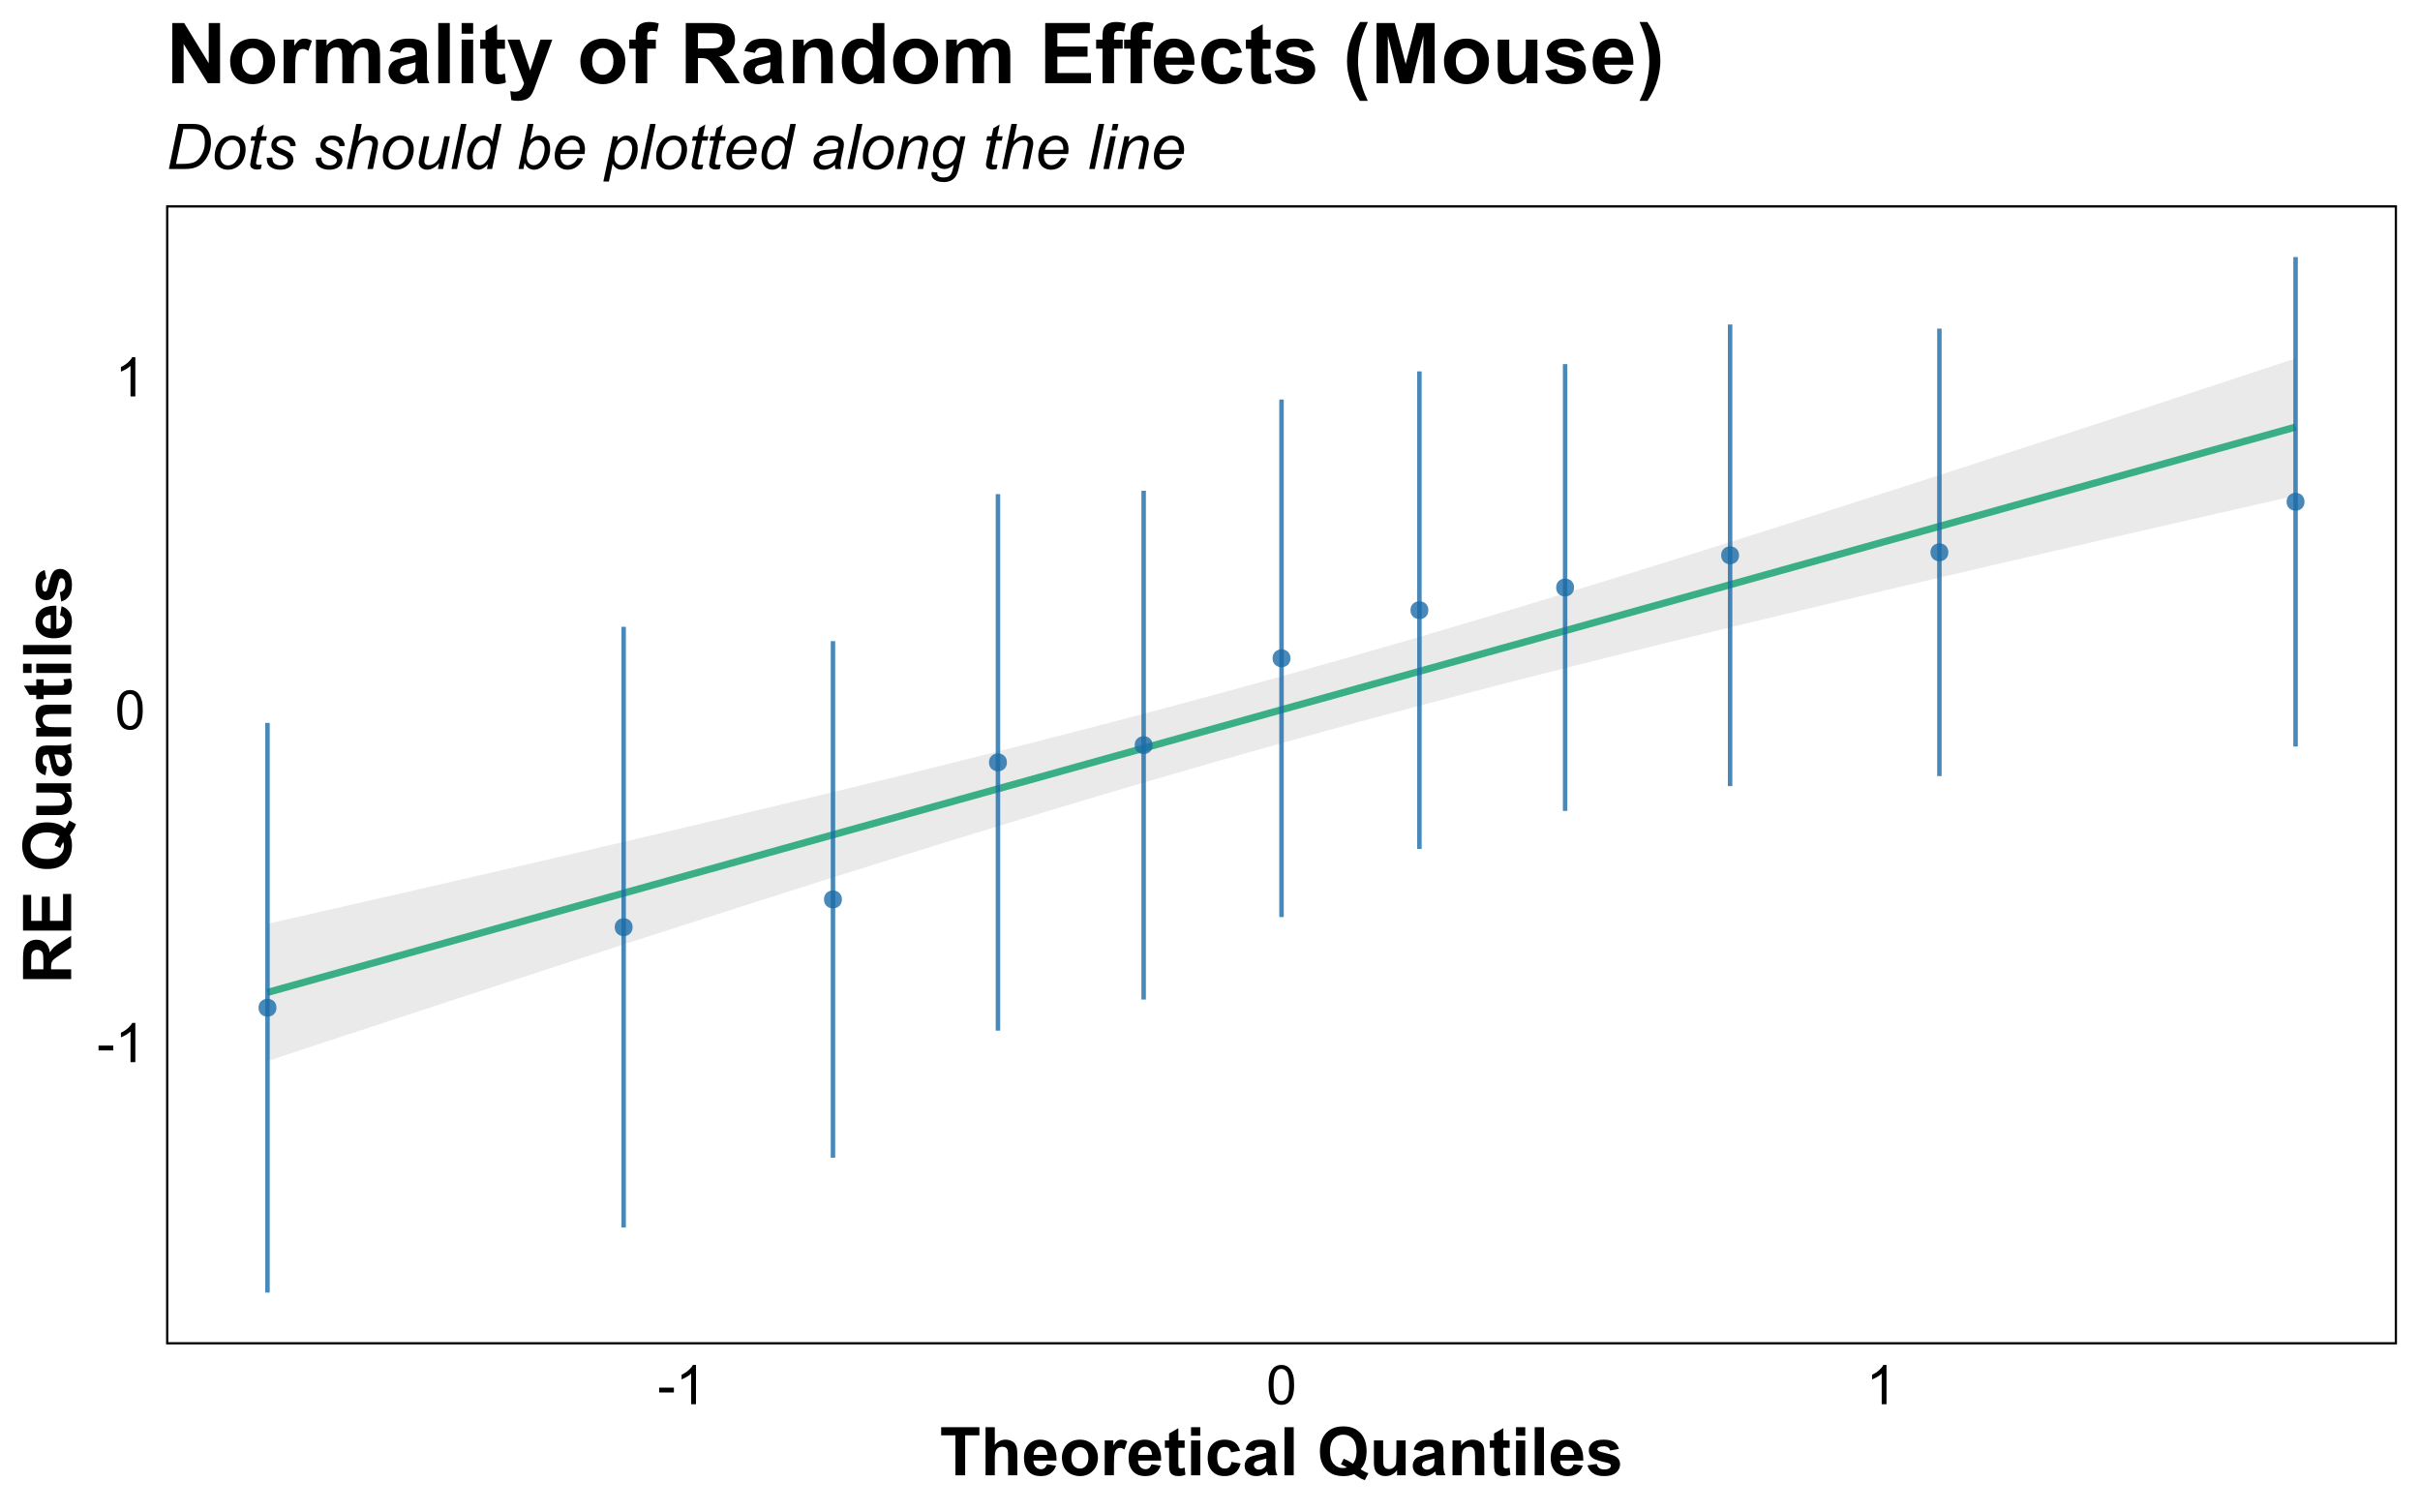 <?xml version="1.0" encoding="UTF-8"?>
<svg xmlns="http://www.w3.org/2000/svg" xmlns:xlink="http://www.w3.org/1999/xlink" width="576pt" height="360pt" viewBox="0 0 576 360" version="1.1">
<defs>
<g>
<symbol overflow="visible" id="glyph0-0">
<path style="stroke:none;" d="M 1.625 0 L 1.625 -8.125 L 8.125 -8.125 L 8.125 0 Z M 1.828 -0.203 L 7.922 -0.203 L 7.922 -7.922 L 1.828 -7.922 Z M 1.828 -0.203 "/>
</symbol>
<symbol overflow="visible" id="glyph0-1">
<path style="stroke:none;" d="M 0.414 -2.793 L 0.414 -3.941 L 3.922 -3.941 L 3.922 -2.793 Z M 0.414 -2.793 "/>
</symbol>
<symbol overflow="visible" id="glyph0-2">
<path style="stroke:none;" d="M 4.844 0 L 3.699 0 L 3.699 -7.281 C 3.422 -7.016 3.062 -6.754 2.617 -6.492 C 2.168 -6.23 1.766 -6.031 1.414 -5.902 L 1.414 -7.008 C 2.051 -7.305 2.609 -7.668 3.09 -8.098 C 3.566 -8.527 3.906 -8.941 4.105 -9.344 L 4.844 -9.344 Z M 4.844 0 "/>
</symbol>
<symbol overflow="visible" id="glyph0-3">
<path style="stroke:none;" d="M 0.539 -4.59 C 0.539 -5.684 0.652 -6.57 0.879 -7.242 C 1.105 -7.914 1.441 -8.43 1.887 -8.797 C 2.332 -9.156 2.895 -9.34 3.574 -9.344 C 4.074 -9.34 4.512 -9.238 4.887 -9.043 C 5.262 -8.84 5.57 -8.551 5.82 -8.172 C 6.062 -7.793 6.258 -7.332 6.398 -6.789 C 6.539 -6.242 6.609 -5.508 6.609 -4.59 C 6.609 -3.496 6.496 -2.617 6.27 -1.945 C 6.043 -1.273 5.707 -0.754 5.262 -0.387 C 4.816 -0.023 4.254 0.156 3.574 0.16 C 2.676 0.156 1.969 -0.16 1.461 -0.805 C 0.844 -1.578 0.539 -2.84 0.539 -4.59 Z M 1.715 -4.59 C 1.711 -3.059 1.891 -2.043 2.25 -1.539 C 2.605 -1.031 3.047 -0.777 3.574 -0.781 C 4.098 -0.777 4.535 -1.031 4.895 -1.543 C 5.25 -2.047 5.43 -3.062 5.434 -4.59 C 5.43 -6.117 5.25 -7.137 4.895 -7.641 C 4.535 -8.145 4.094 -8.395 3.562 -8.398 C 3.035 -8.395 2.613 -8.172 2.305 -7.73 C 1.906 -7.16 1.711 -6.113 1.715 -4.59 Z M 1.715 -4.59 "/>
</symbol>
<symbol overflow="visible" id="glyph1-0">
<path style="stroke:none;" d="M 2 0 L 2 -10 L 10 -10 L 10 0 Z M 2.25 -0.25 L 9.75 -0.25 L 9.75 -9.75 L 2.25 -9.75 Z M 2.25 -0.25 "/>
</symbol>
<symbol overflow="visible" id="glyph1-1">
<path style="stroke:none;" d="M 3.742 0 L 3.742 -9.516 L 0.344 -9.516 L 0.344 -11.453 L 9.445 -11.453 L 9.445 -9.516 L 6.055 -9.516 L 6.055 0 Z M 3.742 0 "/>
</symbol>
<symbol overflow="visible" id="glyph1-2">
<path style="stroke:none;" d="M 3.336 -11.453 L 3.336 -7.242 C 4.039 -8.07 4.887 -8.484 5.875 -8.484 C 6.379 -8.484 6.836 -8.391 7.242 -8.203 C 7.648 -8.016 7.953 -7.773 8.16 -7.484 C 8.363 -7.188 8.504 -6.867 8.582 -6.516 C 8.656 -6.16 8.695 -5.609 8.695 -4.867 L 8.695 0 L 6.5 0 L 6.5 -4.383 C 6.496 -5.25 6.457 -5.801 6.375 -6.039 C 6.289 -6.27 6.141 -6.457 5.934 -6.598 C 5.719 -6.734 5.453 -6.801 5.141 -6.805 C 4.773 -6.801 4.449 -6.715 4.164 -6.539 C 3.875 -6.359 3.664 -6.09 3.535 -5.738 C 3.398 -5.379 3.332 -4.852 3.336 -4.156 L 3.336 0 L 1.141 0 L 1.141 -11.453 Z M 3.336 -11.453 "/>
</symbol>
<symbol overflow="visible" id="glyph1-3">
<path style="stroke:none;" d="M 5.953 -2.641 L 8.141 -2.273 C 7.855 -1.469 7.414 -0.855 6.809 -0.441 C 6.199 -0.02 5.438 0.188 4.531 0.188 C 3.086 0.188 2.02 -0.281 1.328 -1.227 C 0.777 -1.977 0.504 -2.93 0.508 -4.086 C 0.504 -5.457 0.863 -6.535 1.586 -7.316 C 2.301 -8.094 3.211 -8.484 4.312 -8.484 C 5.547 -8.484 6.52 -8.074 7.234 -7.262 C 7.945 -6.441 8.285 -5.195 8.258 -3.516 L 2.758 -3.516 C 2.77 -2.863 2.945 -2.355 3.289 -1.996 C 3.625 -1.633 4.047 -1.453 4.555 -1.453 C 4.895 -1.453 5.184 -1.547 5.422 -1.734 C 5.652 -1.922 5.832 -2.223 5.953 -2.641 Z M 6.078 -4.859 C 6.059 -5.492 5.895 -5.977 5.586 -6.309 C 5.27 -6.637 4.891 -6.801 4.445 -6.805 C 3.965 -6.801 3.57 -6.629 3.258 -6.281 C 2.945 -5.93 2.789 -5.453 2.797 -4.859 Z M 6.078 -4.859 "/>
</symbol>
<symbol overflow="visible" id="glyph1-4">
<path style="stroke:none;" d="M 0.641 -4.266 C 0.637 -4.992 0.816 -5.695 1.18 -6.383 C 1.535 -7.062 2.047 -7.586 2.707 -7.945 C 3.363 -8.305 4.098 -8.484 4.914 -8.484 C 6.168 -8.484 7.195 -8.074 8 -7.262 C 8.797 -6.441 9.199 -5.414 9.203 -4.172 C 9.199 -2.914 8.793 -1.871 7.988 -1.051 C 7.176 -0.223 6.156 0.188 4.93 0.188 C 4.164 0.188 3.441 0.016 2.754 -0.328 C 2.062 -0.672 1.535 -1.176 1.18 -1.84 C 0.816 -2.504 0.637 -3.312 0.641 -4.266 Z M 2.891 -4.148 C 2.887 -3.324 3.082 -2.691 3.477 -2.258 C 3.863 -1.816 4.348 -1.598 4.922 -1.602 C 5.492 -1.598 5.973 -1.816 6.363 -2.258 C 6.75 -2.691 6.941 -3.328 6.945 -4.164 C 6.941 -4.973 6.75 -5.598 6.363 -6.039 C 5.973 -6.473 5.492 -6.691 4.922 -6.695 C 4.348 -6.691 3.863 -6.473 3.477 -6.039 C 3.082 -5.598 2.887 -4.969 2.891 -4.148 Z M 2.891 -4.148 "/>
</symbol>
<symbol overflow="visible" id="glyph1-5">
<path style="stroke:none;" d="M 3.25 0 L 1.055 0 L 1.055 -8.297 L 3.094 -8.297 L 3.094 -7.117 C 3.441 -7.672 3.754 -8.039 4.035 -8.219 C 4.312 -8.395 4.629 -8.484 4.984 -8.484 C 5.48 -8.484 5.961 -8.344 6.43 -8.07 L 5.75 -6.156 C 5.375 -6.395 5.031 -6.516 4.719 -6.516 C 4.406 -6.516 4.148 -6.43 3.938 -6.262 C 3.723 -6.09 3.555 -5.785 3.434 -5.344 C 3.309 -4.898 3.246 -3.969 3.25 -2.562 Z M 3.25 0 "/>
</symbol>
<symbol overflow="visible" id="glyph1-6">
<path style="stroke:none;" d="M 4.953 -8.297 L 4.953 -6.547 L 3.453 -6.547 L 3.453 -3.203 C 3.449 -2.523 3.465 -2.129 3.496 -2.02 C 3.523 -1.906 3.59 -1.812 3.691 -1.742 C 3.793 -1.664 3.914 -1.629 4.062 -1.633 C 4.262 -1.629 4.559 -1.699 4.945 -1.844 L 5.133 -0.141 C 4.621 0.078 4.043 0.188 3.398 0.188 C 3 0.188 2.641 0.121 2.328 -0.012 C 2.008 -0.145 1.777 -0.316 1.629 -0.527 C 1.48 -0.738 1.375 -1.023 1.32 -1.383 C 1.27 -1.637 1.246 -2.152 1.25 -2.93 L 1.25 -6.547 L 0.242 -6.547 L 0.242 -8.297 L 1.25 -8.297 L 1.25 -9.945 L 3.453 -11.227 L 3.453 -8.297 Z M 4.953 -8.297 "/>
</symbol>
<symbol overflow="visible" id="glyph1-7">
<path style="stroke:none;" d="M 1.148 -9.422 L 1.148 -11.453 L 3.344 -11.453 L 3.344 -9.422 Z M 1.148 0 L 1.148 -8.297 L 3.344 -8.297 L 3.344 0 Z M 1.148 0 "/>
</symbol>
<symbol overflow="visible" id="glyph1-8">
<path style="stroke:none;" d="M 8.383 -5.844 L 6.219 -5.453 C 6.141 -5.883 5.977 -6.207 5.723 -6.43 C 5.461 -6.645 5.125 -6.754 4.719 -6.758 C 4.168 -6.754 3.734 -6.566 3.41 -6.191 C 3.082 -5.812 2.918 -5.18 2.922 -4.297 C 2.918 -3.309 3.082 -2.613 3.418 -2.211 C 3.746 -1.801 4.191 -1.598 4.75 -1.602 C 5.164 -1.598 5.504 -1.719 5.773 -1.957 C 6.035 -2.191 6.223 -2.598 6.336 -3.18 L 8.492 -2.812 C 8.266 -1.82 7.836 -1.07 7.203 -0.57 C 6.562 -0.062 5.711 0.188 4.648 0.188 C 3.43 0.188 2.465 -0.195 1.746 -0.961 C 1.023 -1.727 0.66 -2.785 0.664 -4.141 C 0.66 -5.508 1.023 -6.574 1.75 -7.34 C 2.473 -8.102 3.453 -8.484 4.688 -8.484 C 5.695 -8.484 6.496 -8.266 7.098 -7.832 C 7.691 -7.395 8.121 -6.73 8.383 -5.844 Z M 8.383 -5.844 "/>
</symbol>
<symbol overflow="visible" id="glyph1-9">
<path style="stroke:none;" d="M 2.789 -5.766 L 0.797 -6.125 C 1.02 -6.922 1.402 -7.516 1.953 -7.906 C 2.496 -8.289 3.309 -8.484 4.391 -8.484 C 5.367 -8.484 6.098 -8.367 6.578 -8.137 C 7.055 -7.902 7.391 -7.609 7.59 -7.254 C 7.781 -6.895 7.879 -6.238 7.883 -5.289 L 7.859 -2.727 C 7.855 -1.992 7.891 -1.457 7.965 -1.113 C 8.031 -0.766 8.164 -0.395 8.359 0 L 6.188 0 C 6.129 -0.145 6.059 -0.359 5.977 -0.648 C 5.938 -0.777 5.91 -0.863 5.898 -0.906 C 5.52 -0.539 5.117 -0.266 4.695 -0.086 C 4.266 0.098 3.812 0.188 3.328 0.188 C 2.473 0.188 1.797 -0.043 1.309 -0.508 C 0.812 -0.969 0.566 -1.555 0.57 -2.266 C 0.566 -2.73 0.68 -3.148 0.906 -3.52 C 1.129 -3.883 1.441 -4.164 1.848 -4.363 C 2.246 -4.555 2.828 -4.727 3.594 -4.875 C 4.617 -5.066 5.328 -5.246 5.727 -5.414 L 5.727 -5.633 C 5.723 -6.051 5.621 -6.352 5.414 -6.535 C 5.203 -6.711 4.809 -6.801 4.234 -6.805 C 3.84 -6.801 3.535 -6.727 3.32 -6.574 C 3.098 -6.418 2.922 -6.148 2.789 -5.766 Z M 5.727 -3.984 C 5.441 -3.891 4.996 -3.777 4.391 -3.648 C 3.777 -3.516 3.379 -3.387 3.195 -3.266 C 2.906 -3.059 2.766 -2.801 2.766 -2.492 C 2.766 -2.18 2.879 -1.914 3.109 -1.695 C 3.336 -1.469 3.629 -1.359 3.984 -1.359 C 4.379 -1.359 4.754 -1.488 5.117 -1.75 C 5.379 -1.945 5.555 -2.188 5.641 -2.477 C 5.695 -2.66 5.723 -3.016 5.727 -3.547 Z M 5.727 -3.984 "/>
</symbol>
<symbol overflow="visible" id="glyph1-10">
<path style="stroke:none;" d="M 1.148 0 L 1.148 -11.453 L 3.344 -11.453 L 3.344 0 Z M 1.148 0 "/>
</symbol>
<symbol overflow="visible" id="glyph1-11">
<path style="stroke:none;" d="M 10.383 -1.453 C 10.949 -1.047 11.566 -0.723 12.234 -0.484 L 11.383 1.148 C 11.031 1.043 10.691 0.898 10.359 0.719 C 10.285 0.68 9.77 0.344 8.82 -0.297 C 8.066 0.031 7.238 0.191 6.328 0.195 C 4.566 0.191 3.188 -0.324 2.191 -1.359 C 1.191 -2.395 0.691 -3.848 0.695 -5.727 C 0.691 -7.594 1.191 -9.051 2.195 -10.09 C 3.191 -11.129 4.547 -11.648 6.266 -11.648 C 7.961 -11.648 9.309 -11.129 10.305 -10.09 C 11.297 -9.051 11.793 -7.594 11.797 -5.727 C 11.793 -4.734 11.656 -3.867 11.383 -3.117 C 11.172 -2.543 10.84 -1.988 10.383 -1.453 Z M 8.523 -2.758 C 8.816 -3.105 9.039 -3.527 9.191 -4.023 C 9.336 -4.516 9.41 -5.082 9.414 -5.727 C 9.41 -7.047 9.117 -8.035 8.539 -8.691 C 7.953 -9.34 7.191 -9.668 6.25 -9.672 C 5.305 -9.668 4.539 -9.34 3.957 -8.688 C 3.367 -8.027 3.074 -7.039 3.078 -5.727 C 3.074 -4.383 3.367 -3.383 3.957 -2.723 C 4.539 -2.055 5.281 -1.723 6.18 -1.727 C 6.512 -1.723 6.828 -1.777 7.125 -1.891 C 6.656 -2.195 6.18 -2.434 5.695 -2.609 L 6.344 -3.93 C 7.102 -3.668 7.828 -3.277 8.523 -2.758 Z M 8.523 -2.758 "/>
</symbol>
<symbol overflow="visible" id="glyph1-12">
<path style="stroke:none;" d="M 6.609 0 L 6.609 -1.242 C 6.305 -0.797 5.906 -0.445 5.418 -0.195 C 4.922 0.062 4.402 0.188 3.859 0.188 C 3.301 0.188 2.801 0.066 2.359 -0.18 C 1.914 -0.422 1.594 -0.766 1.398 -1.211 C 1.199 -1.652 1.102 -2.266 1.102 -3.047 L 1.102 -8.297 L 3.297 -8.297 L 3.297 -4.484 C 3.293 -3.312 3.332 -2.598 3.418 -2.34 C 3.496 -2.074 3.645 -1.867 3.859 -1.715 C 4.07 -1.559 4.34 -1.48 4.672 -1.484 C 5.043 -1.48 5.379 -1.586 5.68 -1.793 C 5.973 -1.996 6.176 -2.25 6.289 -2.559 C 6.395 -2.859 6.449 -3.605 6.453 -4.797 L 6.453 -8.297 L 8.648 -8.297 L 8.648 0 Z M 6.609 0 "/>
</symbol>
<symbol overflow="visible" id="glyph1-13">
<path style="stroke:none;" d="M 8.695 0 L 6.5 0 L 6.5 -4.234 C 6.496 -5.129 6.449 -5.707 6.359 -5.973 C 6.262 -6.23 6.109 -6.438 5.902 -6.586 C 5.688 -6.73 5.434 -6.801 5.141 -6.805 C 4.758 -6.801 4.418 -6.699 4.117 -6.492 C 3.812 -6.281 3.605 -6.004 3.496 -5.664 C 3.383 -5.316 3.328 -4.68 3.328 -3.758 L 3.328 0 L 1.133 0 L 1.133 -8.297 L 3.172 -8.297 L 3.172 -7.078 C 3.891 -8.016 4.805 -8.484 5.906 -8.484 C 6.391 -8.484 6.832 -8.395 7.234 -8.223 C 7.633 -8.043 7.938 -7.82 8.145 -7.555 C 8.348 -7.281 8.488 -6.977 8.574 -6.633 C 8.652 -6.289 8.695 -5.797 8.695 -5.156 Z M 8.695 0 "/>
</symbol>
<symbol overflow="visible" id="glyph1-14">
<path style="stroke:none;" d="M 0.375 -2.367 L 2.578 -2.703 C 2.672 -2.273 2.859 -1.949 3.148 -1.73 C 3.43 -1.504 3.832 -1.395 4.352 -1.398 C 4.918 -1.395 5.344 -1.5 5.633 -1.711 C 5.82 -1.855 5.918 -2.051 5.922 -2.297 C 5.918 -2.461 5.867 -2.598 5.766 -2.711 C 5.656 -2.812 5.41 -2.91 5.031 -3 C 3.258 -3.391 2.137 -3.746 1.664 -4.07 C 1.008 -4.516 0.68 -5.137 0.68 -5.938 C 0.68 -6.652 0.961 -7.258 1.531 -7.75 C 2.094 -8.238 2.977 -8.484 4.172 -8.484 C 5.305 -8.484 6.148 -8.297 6.703 -7.93 C 7.254 -7.555 7.633 -7.008 7.844 -6.289 L 5.773 -5.906 C 5.68 -6.227 5.512 -6.473 5.27 -6.648 C 5.02 -6.816 4.668 -6.902 4.211 -6.906 C 3.629 -6.902 3.215 -6.82 2.969 -6.664 C 2.801 -6.547 2.719 -6.398 2.719 -6.219 C 2.719 -6.059 2.789 -5.926 2.938 -5.82 C 3.133 -5.672 3.816 -5.469 4.988 -5.203 C 6.152 -4.938 6.969 -4.609 7.438 -4.227 C 7.891 -3.832 8.121 -3.289 8.125 -2.594 C 8.121 -1.832 7.805 -1.18 7.172 -0.633 C 6.535 -0.086 5.594 0.188 4.352 0.188 C 3.219 0.188 2.324 -0.039 1.668 -0.5 C 1.008 -0.953 0.578 -1.578 0.375 -2.367 Z M 0.375 -2.367 "/>
</symbol>
<symbol overflow="visible" id="glyph2-0">
<path style="stroke:none;" d="M 0 -2 L -10 -2 L -10 -10 L 0 -10 Z M -0.25 -2.25 L -0.25 -9.75 L -9.75 -9.75 L -9.75 -2.25 Z M -0.25 -2.25 "/>
</symbol>
<symbol overflow="visible" id="glyph2-1">
<path style="stroke:none;" d="M 0 -1.172 L -11.453 -1.172 L -11.453 -6.039 C -11.449 -7.262 -11.348 -8.152 -11.145 -8.707 C -10.938 -9.262 -10.57 -9.703 -10.047 -10.039 C -9.52 -10.367 -8.918 -10.535 -8.242 -10.539 C -7.379 -10.535 -6.668 -10.281 -6.113 -9.781 C -5.551 -9.273 -5.199 -8.52 -5.055 -7.516 C -4.762 -8.012 -4.441 -8.426 -4.094 -8.754 C -3.742 -9.078 -3.121 -9.516 -2.234 -10.07 L 0 -11.469 L 0 -8.703 L -2.492 -7.031 C -3.379 -6.438 -3.941 -6.031 -4.176 -5.812 C -4.406 -5.594 -4.566 -5.359 -4.652 -5.117 C -4.738 -4.867 -4.781 -4.48 -4.781 -3.953 L -4.781 -3.484 L 0 -3.484 Z M -6.609 -3.484 L -6.609 -5.195 C -6.609 -6.301 -6.656 -6.992 -6.75 -7.273 C -6.844 -7.547 -7.004 -7.766 -7.234 -7.922 C -7.461 -8.078 -7.746 -8.156 -8.094 -8.156 C -8.477 -8.156 -8.789 -8.051 -9.027 -7.848 C -9.262 -7.637 -9.41 -7.348 -9.477 -6.977 C -9.5 -6.785 -9.516 -6.223 -9.516 -5.289 L -9.516 -3.484 Z M -6.609 -3.484 "/>
</symbol>
<symbol overflow="visible" id="glyph2-2">
<path style="stroke:none;" d="M 0 -1.164 L -11.453 -1.164 L -11.453 -9.656 L -9.516 -9.656 L -9.516 -3.477 L -6.977 -3.477 L -6.977 -9.227 L -5.047 -9.227 L -5.047 -3.477 L -1.93 -3.477 L -1.93 -9.875 L 0 -9.875 Z M 0 -1.164 "/>
</symbol>
<symbol overflow="visible" id="glyph2-3">
<path style="stroke:none;" d="M -1.453 -10.383 C -1.047 -10.949 -0.723 -11.566 -0.484 -12.234 L 1.148 -11.383 C 1.043 -11.031 0.898 -10.691 0.719 -10.359 C 0.68 -10.285 0.344 -9.77 -0.297 -8.82 C 0.031 -8.066 0.191 -7.238 0.195 -6.328 C 0.191 -4.566 -0.324 -3.188 -1.359 -2.191 C -2.395 -1.191 -3.848 -0.691 -5.727 -0.695 C -7.594 -0.691 -9.051 -1.191 -10.09 -2.195 C -11.129 -3.191 -11.648 -4.547 -11.648 -6.266 C -11.648 -7.961 -11.129 -9.309 -10.09 -10.305 C -9.051 -11.297 -7.594 -11.793 -5.727 -11.797 C -4.734 -11.793 -3.867 -11.656 -3.117 -11.383 C -2.543 -11.172 -1.988 -10.84 -1.453 -10.383 Z M -2.758 -8.523 C -3.105 -8.816 -3.527 -9.039 -4.023 -9.191 C -4.516 -9.336 -5.082 -9.41 -5.727 -9.414 C -7.047 -9.41 -8.035 -9.117 -8.691 -8.539 C -9.34 -7.953 -9.668 -7.191 -9.672 -6.25 C -9.668 -5.305 -9.34 -4.539 -8.688 -3.957 C -8.027 -3.367 -7.039 -3.074 -5.727 -3.078 C -4.383 -3.074 -3.383 -3.367 -2.723 -3.957 C -2.055 -4.539 -1.723 -5.281 -1.727 -6.18 C -1.723 -6.512 -1.777 -6.828 -1.891 -7.125 C -2.195 -6.656 -2.434 -6.18 -2.609 -5.695 L -3.93 -6.344 C -3.668 -7.102 -3.277 -7.828 -2.758 -8.523 Z M -2.758 -8.523 "/>
</symbol>
<symbol overflow="visible" id="glyph2-4">
<path style="stroke:none;" d="M 0 -6.609 L -1.242 -6.609 C -0.797 -6.305 -0.445 -5.906 -0.195 -5.418 C 0.062 -4.922 0.188 -4.402 0.188 -3.859 C 0.188 -3.301 0.066 -2.801 -0.18 -2.359 C -0.422 -1.914 -0.766 -1.594 -1.211 -1.398 C -1.652 -1.199 -2.266 -1.102 -3.047 -1.102 L -8.297 -1.102 L -8.297 -3.297 L -4.484 -3.297 C -3.312 -3.293 -2.598 -3.332 -2.34 -3.418 C -2.074 -3.496 -1.867 -3.645 -1.715 -3.859 C -1.559 -4.07 -1.48 -4.34 -1.484 -4.672 C -1.48 -5.043 -1.586 -5.379 -1.793 -5.68 C -1.996 -5.973 -2.25 -6.176 -2.559 -6.289 C -2.859 -6.395 -3.605 -6.449 -4.797 -6.453 L -8.297 -6.453 L -8.297 -8.648 L 0 -8.648 Z M 0 -6.609 "/>
</symbol>
<symbol overflow="visible" id="glyph2-5">
<path style="stroke:none;" d="M -5.766 -2.789 L -6.125 -0.797 C -6.922 -1.02 -7.516 -1.402 -7.906 -1.953 C -8.289 -2.496 -8.484 -3.309 -8.484 -4.391 C -8.484 -5.367 -8.367 -6.098 -8.137 -6.578 C -7.902 -7.055 -7.609 -7.391 -7.254 -7.59 C -6.895 -7.781 -6.238 -7.879 -5.289 -7.883 L -2.727 -7.859 C -1.992 -7.855 -1.457 -7.891 -1.113 -7.965 C -0.766 -8.031 -0.395 -8.164 0 -8.359 L 0 -6.188 C -0.145 -6.129 -0.359 -6.059 -0.648 -5.977 C -0.777 -5.938 -0.863 -5.91 -0.906 -5.898 C -0.539 -5.52 -0.266 -5.117 -0.086 -4.695 C 0.098 -4.266 0.188 -3.812 0.188 -3.328 C 0.188 -2.473 -0.043 -1.797 -0.508 -1.309 C -0.969 -0.812 -1.555 -0.566 -2.266 -0.57 C -2.73 -0.566 -3.148 -0.68 -3.52 -0.906 C -3.883 -1.129 -4.164 -1.441 -4.363 -1.848 C -4.555 -2.246 -4.727 -2.828 -4.875 -3.594 C -5.066 -4.617 -5.246 -5.328 -5.414 -5.727 L -5.633 -5.727 C -6.051 -5.723 -6.352 -5.621 -6.535 -5.414 C -6.711 -5.203 -6.801 -4.809 -6.805 -4.234 C -6.801 -3.84 -6.727 -3.535 -6.574 -3.32 C -6.418 -3.098 -6.148 -2.922 -5.766 -2.789 Z M -3.984 -5.727 C -3.891 -5.441 -3.777 -4.996 -3.648 -4.391 C -3.516 -3.777 -3.387 -3.379 -3.266 -3.195 C -3.059 -2.906 -2.801 -2.766 -2.492 -2.766 C -2.18 -2.766 -1.914 -2.879 -1.695 -3.109 C -1.469 -3.336 -1.359 -3.629 -1.359 -3.984 C -1.359 -4.379 -1.488 -4.754 -1.75 -5.117 C -1.945 -5.379 -2.188 -5.555 -2.477 -5.641 C -2.66 -5.695 -3.016 -5.723 -3.547 -5.727 Z M -3.984 -5.727 "/>
</symbol>
<symbol overflow="visible" id="glyph2-6">
<path style="stroke:none;" d="M 0 -8.695 L 0 -6.5 L -4.234 -6.5 C -5.129 -6.496 -5.707 -6.449 -5.973 -6.359 C -6.23 -6.262 -6.438 -6.109 -6.586 -5.902 C -6.73 -5.688 -6.801 -5.434 -6.805 -5.141 C -6.801 -4.758 -6.699 -4.418 -6.492 -4.117 C -6.281 -3.812 -6.004 -3.605 -5.664 -3.496 C -5.316 -3.383 -4.68 -3.328 -3.758 -3.328 L 0 -3.328 L 0 -1.133 L -8.297 -1.133 L -8.297 -3.172 L -7.078 -3.172 C -8.016 -3.891 -8.484 -4.805 -8.484 -5.906 C -8.484 -6.391 -8.395 -6.832 -8.223 -7.234 C -8.043 -7.633 -7.82 -7.938 -7.555 -8.145 C -7.281 -8.348 -6.977 -8.488 -6.633 -8.574 C -6.289 -8.652 -5.797 -8.695 -5.156 -8.695 Z M 0 -8.695 "/>
</symbol>
<symbol overflow="visible" id="glyph2-7">
<path style="stroke:none;" d="M -8.297 -4.953 L -6.547 -4.953 L -6.547 -3.453 L -3.203 -3.453 C -2.523 -3.449 -2.129 -3.465 -2.02 -3.496 C -1.906 -3.523 -1.812 -3.59 -1.742 -3.691 C -1.664 -3.793 -1.629 -3.914 -1.633 -4.062 C -1.629 -4.262 -1.699 -4.559 -1.844 -4.945 L -0.141 -5.133 C 0.078 -4.621 0.188 -4.043 0.188 -3.398 C 0.188 -3 0.121 -2.641 -0.012 -2.328 C -0.145 -2.008 -0.316 -1.777 -0.527 -1.629 C -0.738 -1.48 -1.023 -1.375 -1.383 -1.32 C -1.637 -1.27 -2.152 -1.246 -2.93 -1.25 L -6.547 -1.25 L -6.547 -0.242 L -8.297 -0.242 L -8.297 -1.25 L -9.945 -1.25 L -11.227 -3.453 L -8.297 -3.453 Z M -8.297 -4.953 "/>
</symbol>
<symbol overflow="visible" id="glyph2-8">
<path style="stroke:none;" d="M -9.422 -1.148 L -11.453 -1.148 L -11.453 -3.344 L -9.422 -3.344 Z M 0 -1.148 L -8.297 -1.148 L -8.297 -3.344 L 0 -3.344 Z M 0 -1.148 "/>
</symbol>
<symbol overflow="visible" id="glyph2-9">
<path style="stroke:none;" d="M 0 -1.148 L -11.453 -1.148 L -11.453 -3.344 L 0 -3.344 Z M 0 -1.148 "/>
</symbol>
<symbol overflow="visible" id="glyph2-10">
<path style="stroke:none;" d="M -2.641 -5.953 L -2.273 -8.141 C -1.469 -7.855 -0.855 -7.414 -0.441 -6.809 C -0.02 -6.199 0.188 -5.438 0.188 -4.531 C 0.188 -3.086 -0.281 -2.02 -1.227 -1.328 C -1.977 -0.777 -2.93 -0.504 -4.086 -0.508 C -5.457 -0.504 -6.535 -0.863 -7.316 -1.586 C -8.094 -2.301 -8.484 -3.211 -8.484 -4.312 C -8.484 -5.547 -8.074 -6.52 -7.262 -7.234 C -6.441 -7.945 -5.195 -8.285 -3.516 -8.258 L -3.516 -2.758 C -2.863 -2.77 -2.355 -2.945 -1.996 -3.289 C -1.633 -3.625 -1.453 -4.047 -1.453 -4.555 C -1.453 -4.895 -1.547 -5.184 -1.734 -5.422 C -1.922 -5.652 -2.223 -5.832 -2.641 -5.953 Z M -4.859 -6.078 C -5.492 -6.059 -5.977 -5.895 -6.309 -5.586 C -6.637 -5.27 -6.801 -4.891 -6.805 -4.445 C -6.801 -3.965 -6.629 -3.57 -6.281 -3.258 C -5.93 -2.945 -5.453 -2.789 -4.859 -2.797 Z M -4.859 -6.078 "/>
</symbol>
<symbol overflow="visible" id="glyph2-11">
<path style="stroke:none;" d="M -2.367 -0.375 L -2.703 -2.578 C -2.273 -2.672 -1.949 -2.859 -1.73 -3.148 C -1.504 -3.43 -1.395 -3.832 -1.398 -4.352 C -1.395 -4.918 -1.5 -5.344 -1.711 -5.633 C -1.855 -5.82 -2.051 -5.918 -2.297 -5.922 C -2.461 -5.918 -2.598 -5.867 -2.711 -5.766 C -2.812 -5.656 -2.91 -5.41 -3 -5.031 C -3.391 -3.258 -3.746 -2.137 -4.07 -1.664 C -4.516 -1.008 -5.137 -0.68 -5.938 -0.68 C -6.652 -0.68 -7.258 -0.961 -7.75 -1.531 C -8.238 -2.094 -8.484 -2.977 -8.484 -4.172 C -8.484 -5.305 -8.297 -6.148 -7.93 -6.703 C -7.555 -7.254 -7.008 -7.633 -6.289 -7.844 L -5.906 -5.773 C -6.227 -5.68 -6.473 -5.512 -6.648 -5.27 C -6.816 -5.02 -6.902 -4.668 -6.906 -4.211 C -6.902 -3.629 -6.82 -3.215 -6.664 -2.969 C -6.547 -2.801 -6.398 -2.719 -6.219 -2.719 C -6.059 -2.719 -5.926 -2.789 -5.82 -2.938 C -5.672 -3.133 -5.469 -3.816 -5.203 -4.988 C -4.938 -6.152 -4.609 -6.969 -4.227 -7.438 C -3.832 -7.891 -3.289 -8.121 -2.594 -8.125 C -1.832 -8.121 -1.18 -7.805 -0.633 -7.172 C -0.086 -6.535 0.188 -5.594 0.188 -4.352 C 0.188 -3.219 -0.039 -2.324 -0.5 -1.668 C -0.953 -1.008 -1.578 -0.578 -2.367 -0.375 Z M -2.367 -0.375 "/>
</symbol>
<symbol overflow="visible" id="glyph3-0">
<path style="stroke:none;" d="M 1.875 0 L 1.875 -9.375 L 9.375 -9.375 L 9.375 0 Z M 2.109 -0.234 L 9.141 -0.234 L 9.141 -9.141 L 2.109 -9.141 Z M 2.109 -0.234 "/>
</symbol>
<symbol overflow="visible" id="glyph3-1">
<path style="stroke:none;" d="M 0.668 0 L 2.906 -10.738 L 6.145 -10.738 C 6.918 -10.734 7.512 -10.68 7.926 -10.57 C 8.508 -10.418 9.008 -10.145 9.426 -9.758 C 9.836 -9.367 10.148 -8.883 10.363 -8.305 C 10.57 -7.719 10.676 -7.07 10.68 -6.352 C 10.676 -5.484 10.543 -4.695 10.285 -3.988 C 10.02 -3.273 9.68 -2.648 9.262 -2.113 C 8.836 -1.57 8.395 -1.148 7.934 -0.844 C 7.473 -0.539 6.926 -0.312 6.297 -0.168 C 5.816 -0.055 5.23 0 4.535 0 Z M 2.359 -1.215 L 4.059 -1.215 C 4.82 -1.211 5.5 -1.285 6.102 -1.43 C 6.469 -1.516 6.789 -1.645 7.055 -1.816 C 7.398 -2.035 7.711 -2.324 8 -2.688 C 8.367 -3.164 8.664 -3.711 8.887 -4.324 C 9.109 -4.934 9.223 -5.629 9.223 -6.414 C 9.223 -7.281 9.07 -7.949 8.766 -8.418 C 8.461 -8.883 8.074 -9.191 7.609 -9.344 C 7.262 -9.457 6.723 -9.516 5.992 -9.516 L 4.094 -9.516 Z M 2.359 -1.215 "/>
</symbol>
<symbol overflow="visible" id="glyph3-2">
<path style="stroke:none;" d="M 0.734 -2.953 C 0.73 -4.469 1.18 -5.723 2.074 -6.723 C 2.809 -7.539 3.773 -7.949 4.973 -7.953 C 5.906 -7.949 6.66 -7.656 7.238 -7.074 C 7.809 -6.484 8.098 -5.695 8.102 -4.703 C 8.098 -3.809 7.918 -2.977 7.559 -2.207 C 7.195 -1.438 6.68 -0.848 6.016 -0.438 C 5.348 -0.027 4.645 0.176 3.91 0.176 C 3.301 0.176 2.75 0.047 2.258 -0.211 C 1.758 -0.469 1.383 -0.836 1.125 -1.312 C 0.863 -1.785 0.73 -2.332 0.734 -2.953 Z M 2.059 -3.082 C 2.055 -2.348 2.23 -1.793 2.586 -1.418 C 2.934 -1.039 3.383 -0.848 3.926 -0.852 C 4.207 -0.848 4.488 -0.906 4.77 -1.023 C 5.047 -1.137 5.305 -1.312 5.543 -1.547 C 5.781 -1.781 5.984 -2.047 6.156 -2.348 C 6.324 -2.645 6.461 -2.969 6.562 -3.316 C 6.711 -3.801 6.785 -4.266 6.789 -4.711 C 6.785 -5.414 6.609 -5.957 6.258 -6.348 C 5.902 -6.73 5.457 -6.926 4.922 -6.93 C 4.508 -6.926 4.129 -6.828 3.785 -6.633 C 3.441 -6.434 3.133 -6.141 2.859 -5.762 C 2.582 -5.379 2.379 -4.938 2.25 -4.434 C 2.121 -3.926 2.055 -3.477 2.059 -3.082 Z M 2.059 -3.082 "/>
</symbol>
<symbol overflow="visible" id="glyph3-3">
<path style="stroke:none;" d="M 3.598 -1.078 L 3.375 0.008 C 3.055 0.086 2.746 0.129 2.453 0.133 C 1.926 0.129 1.508 0 1.195 -0.258 C 0.961 -0.453 0.844 -0.719 0.844 -1.055 C 0.844 -1.227 0.906 -1.617 1.031 -2.234 L 1.977 -6.754 L 0.93 -6.754 L 1.141 -7.777 L 2.191 -7.777 L 2.594 -9.691 L 4.109 -10.605 L 3.516 -7.777 L 4.82 -7.777 L 4.602 -6.754 L 3.305 -6.754 L 2.402 -2.453 C 2.289 -1.902 2.23 -1.574 2.234 -1.473 C 2.23 -1.312 2.277 -1.195 2.367 -1.113 C 2.457 -1.027 2.605 -0.984 2.812 -0.988 C 3.102 -0.984 3.363 -1.016 3.598 -1.078 Z M 3.598 -1.078 "/>
</symbol>
<symbol overflow="visible" id="glyph3-4">
<path style="stroke:none;" d="M 0.621 -2.66 L 1.949 -2.738 C 1.945 -2.355 2.004 -2.031 2.125 -1.766 C 2.238 -1.492 2.453 -1.273 2.773 -1.105 C 3.086 -0.934 3.453 -0.848 3.875 -0.852 C 4.457 -0.848 4.898 -0.965 5.191 -1.203 C 5.484 -1.434 5.629 -1.711 5.633 -2.027 C 5.629 -2.258 5.543 -2.473 5.367 -2.68 C 5.188 -2.883 4.746 -3.137 4.047 -3.438 C 3.344 -3.738 2.895 -3.949 2.703 -4.07 C 2.371 -4.27 2.125 -4.504 1.961 -4.777 C 1.793 -5.047 1.711 -5.359 1.715 -5.711 C 1.711 -6.324 1.953 -6.852 2.445 -7.293 C 2.93 -7.73 3.613 -7.949 4.496 -7.953 C 5.469 -7.949 6.215 -7.723 6.727 -7.273 C 7.234 -6.82 7.5 -6.227 7.523 -5.492 L 6.227 -5.406 C 6.203 -5.871 6.035 -6.242 5.727 -6.52 C 5.41 -6.789 4.969 -6.926 4.402 -6.93 C 3.941 -6.926 3.586 -6.82 3.332 -6.613 C 3.078 -6.398 2.953 -6.172 2.953 -5.934 C 2.953 -5.688 3.062 -5.473 3.281 -5.289 C 3.426 -5.16 3.805 -4.965 4.418 -4.703 C 5.434 -4.262 6.07 -3.914 6.336 -3.664 C 6.75 -3.254 6.961 -2.762 6.965 -2.184 C 6.961 -1.797 6.844 -1.418 6.609 -1.047 C 6.371 -0.676 6.008 -0.379 5.523 -0.156 C 5.035 0.066 4.465 0.176 3.809 0.176 C 2.91 0.176 2.145 -0.047 1.516 -0.492 C 0.883 -0.934 0.586 -1.656 0.621 -2.66 Z M 0.621 -2.66 "/>
</symbol>
<symbol overflow="visible" id="glyph3-5">
<path style="stroke:none;" d="M 0.5 0 L 2.738 -10.738 L 4.066 -10.738 L 3.207 -6.613 C 3.699 -7.09 4.16 -7.434 4.586 -7.641 C 5.008 -7.848 5.445 -7.949 5.895 -7.953 C 6.539 -7.949 7.039 -7.781 7.398 -7.445 C 7.754 -7.105 7.934 -6.656 7.934 -6.102 C 7.934 -5.824 7.855 -5.324 7.699 -4.594 L 6.738 0 L 5.414 0 L 6.402 -4.711 C 6.539 -5.391 6.609 -5.82 6.613 -6 C 6.609 -6.25 6.52 -6.457 6.348 -6.621 C 6.168 -6.781 5.918 -6.859 5.59 -6.863 C 5.109 -6.859 4.652 -6.734 4.219 -6.484 C 3.781 -6.23 3.438 -5.887 3.195 -5.453 C 2.945 -5.012 2.723 -4.309 2.52 -3.34 L 1.824 0 Z M 0.5 0 "/>
</symbol>
<symbol overflow="visible" id="glyph3-6">
<path style="stroke:none;" d="M 5.809 -1.406 C 4.871 -0.352 3.918 0.176 2.945 0.176 C 2.34 0.176 1.855 0.004 1.488 -0.34 C 1.121 -0.684 0.938 -1.105 0.938 -1.605 C 0.938 -1.93 1.02 -2.488 1.188 -3.289 L 2.125 -7.777 L 3.449 -7.777 L 2.41 -2.805 C 2.316 -2.387 2.273 -2.066 2.277 -1.84 C 2.273 -1.543 2.363 -1.312 2.543 -1.152 C 2.723 -0.984 2.984 -0.902 3.332 -0.906 C 3.703 -0.902 4.066 -0.992 4.422 -1.176 C 4.773 -1.355 5.078 -1.602 5.336 -1.91 C 5.59 -2.219 5.797 -2.582 5.961 -3.004 C 6.066 -3.27 6.191 -3.742 6.336 -4.418 L 7.039 -7.777 L 8.363 -7.777 L 6.738 0 L 5.516 0 Z M 5.809 -1.406 "/>
</symbol>
<symbol overflow="visible" id="glyph3-7">
<path style="stroke:none;" d="M 0.395 0 L 2.637 -10.738 L 3.961 -10.738 L 1.723 0 Z M 0.395 0 "/>
</symbol>
<symbol overflow="visible" id="glyph3-8">
<path style="stroke:none;" d="M 5.742 -1.129 C 4.984 -0.258 4.191 0.176 3.367 0.176 C 2.629 0.176 2.016 -0.094 1.523 -0.641 C 1.031 -1.18 0.785 -1.973 0.789 -3.012 C 0.785 -3.957 0.98 -4.82 1.371 -5.605 C 1.762 -6.387 2.246 -6.973 2.832 -7.367 C 3.41 -7.754 3.996 -7.949 4.586 -7.953 C 5.551 -7.949 6.281 -7.484 6.773 -6.555 L 7.652 -10.738 L 8.973 -10.738 L 6.73 0 L 5.508 0 Z M 2.109 -3.258 C 2.109 -2.715 2.16 -2.285 2.27 -1.977 C 2.371 -1.66 2.555 -1.402 2.816 -1.195 C 3.074 -0.988 3.387 -0.883 3.75 -0.887 C 4.352 -0.883 4.895 -1.195 5.383 -1.824 C 6.035 -2.652 6.363 -3.68 6.363 -4.898 C 6.363 -5.516 6.199 -5.996 5.879 -6.344 C 5.555 -6.688 5.152 -6.859 4.664 -6.863 C 4.344 -6.859 4.055 -6.789 3.797 -6.648 C 3.535 -6.504 3.273 -6.266 3.02 -5.93 C 2.762 -5.59 2.547 -5.156 2.371 -4.637 C 2.195 -4.109 2.109 -3.652 2.109 -3.258 Z M 2.109 -3.258 "/>
</symbol>
<symbol overflow="visible" id="glyph3-9">
<path style="stroke:none;" d="M 0.5 0 L 2.738 -10.738 L 4.066 -10.738 L 3.266 -6.898 C 3.684 -7.281 4.066 -7.555 4.41 -7.715 C 4.75 -7.871 5.105 -7.949 5.477 -7.953 C 6.203 -7.949 6.809 -7.68 7.297 -7.141 C 7.781 -6.598 8.027 -5.809 8.027 -4.773 C 8.027 -4.082 7.93 -3.453 7.734 -2.883 C 7.539 -2.312 7.297 -1.832 7.008 -1.445 C 6.719 -1.055 6.422 -0.746 6.117 -0.516 C 5.809 -0.281 5.492 -0.109 5.172 0.004 C 4.848 0.117 4.539 0.176 4.242 0.176 C 3.727 0.176 3.273 0.043 2.887 -0.23 C 2.492 -0.496 2.188 -0.91 1.969 -1.473 L 1.664 0 Z M 2.461 -3.195 L 2.453 -2.945 C 2.449 -2.277 2.609 -1.77 2.93 -1.426 C 3.246 -1.074 3.641 -0.902 4.117 -0.906 C 4.578 -0.902 5.004 -1.066 5.395 -1.395 C 5.781 -1.719 6.098 -2.223 6.348 -2.914 C 6.594 -3.602 6.719 -4.238 6.723 -4.82 C 6.719 -5.473 6.562 -5.98 6.25 -6.34 C 5.934 -6.699 5.543 -6.879 5.082 -6.883 C 4.602 -6.879 4.164 -6.695 3.766 -6.328 C 3.363 -5.961 3.027 -5.395 2.762 -4.629 C 2.559 -4.059 2.461 -3.578 2.461 -3.195 Z M 2.461 -3.195 "/>
</symbol>
<symbol overflow="visible" id="glyph3-10">
<path style="stroke:none;" d="M 6.211 -2.645 L 7.5 -2.512 C 7.312 -1.871 6.887 -1.262 6.223 -0.688 C 5.555 -0.109 4.758 0.176 3.836 0.176 C 3.258 0.176 2.73 0.043 2.25 -0.223 C 1.77 -0.488 1.402 -0.875 1.152 -1.383 C 0.898 -1.891 0.773 -2.469 0.777 -3.121 C 0.773 -3.969 0.969 -4.793 1.367 -5.59 C 1.758 -6.387 2.27 -6.98 2.895 -7.371 C 3.52 -7.758 4.195 -7.949 4.922 -7.953 C 5.848 -7.949 6.586 -7.664 7.145 -7.09 C 7.695 -6.512 7.973 -5.723 7.977 -4.73 C 7.973 -4.348 7.941 -3.957 7.875 -3.559 L 2.145 -3.559 C 2.125 -3.402 2.113 -3.266 2.117 -3.148 C 2.113 -2.418 2.281 -1.863 2.617 -1.48 C 2.949 -1.094 3.359 -0.902 3.844 -0.906 C 4.297 -0.902 4.742 -1.051 5.184 -1.352 C 5.621 -1.648 5.965 -2.078 6.211 -2.645 Z M 2.359 -4.57 L 6.723 -4.57 C 6.723 -4.703 6.727 -4.801 6.73 -4.863 C 6.727 -5.527 6.559 -6.035 6.23 -6.391 C 5.895 -6.742 5.469 -6.918 4.953 -6.922 C 4.383 -6.918 3.867 -6.723 3.402 -6.336 C 2.934 -5.941 2.586 -5.355 2.359 -4.57 Z M 2.359 -4.57 "/>
</symbol>
<symbol overflow="visible" id="glyph3-11">
<path style="stroke:none;" d="M -0.152 2.98 L 2.094 -7.777 L 3.316 -7.777 L 3.09 -6.695 C 3.543 -7.168 3.949 -7.496 4.309 -7.68 C 4.664 -7.859 5.047 -7.949 5.449 -7.953 C 6.191 -7.949 6.805 -7.68 7.293 -7.145 C 7.781 -6.602 8.027 -5.832 8.027 -4.828 C 8.027 -4.016 7.891 -3.273 7.625 -2.609 C 7.352 -1.938 7.023 -1.402 6.637 -1 C 6.242 -0.594 5.848 -0.297 5.449 -0.109 C 5.047 0.082 4.637 0.176 4.219 0.176 C 3.285 0.176 2.562 -0.297 2.051 -1.246 L 1.172 2.98 Z M 2.469 -3.18 C 2.465 -2.598 2.508 -2.195 2.594 -1.969 C 2.715 -1.648 2.914 -1.391 3.191 -1.199 C 3.469 -1 3.793 -0.902 4.16 -0.906 C 4.922 -0.902 5.535 -1.332 6.008 -2.191 C 6.473 -3.051 6.707 -3.926 6.711 -4.82 C 6.707 -5.477 6.551 -5.984 6.238 -6.344 C 5.922 -6.699 5.531 -6.879 5.062 -6.883 C 4.723 -6.879 4.406 -6.789 4.121 -6.617 C 3.832 -6.438 3.566 -6.172 3.32 -5.82 C 3.074 -5.461 2.871 -5.027 2.711 -4.52 C 2.547 -4.004 2.465 -3.559 2.469 -3.18 Z M 2.469 -3.18 "/>
</symbol>
<symbol overflow="visible" id="glyph3-12">
<path style="stroke:none;" d="M 5.742 -0.969 C 5.281 -0.57 4.84 -0.281 4.418 -0.098 C 3.992 0.086 3.535 0.176 3.055 0.176 C 2.332 0.176 1.754 -0.035 1.316 -0.457 C 0.875 -0.879 0.656 -1.418 0.66 -2.078 C 0.656 -2.512 0.754 -2.895 0.957 -3.23 C 1.152 -3.562 1.414 -3.832 1.742 -4.039 C 2.066 -4.238 2.469 -4.387 2.945 -4.477 C 3.238 -4.531 3.805 -4.574 4.641 -4.613 C 5.473 -4.645 6.066 -4.734 6.43 -4.879 C 6.531 -5.238 6.586 -5.539 6.586 -5.777 C 6.586 -6.086 6.473 -6.328 6.246 -6.504 C 5.938 -6.746 5.488 -6.867 4.898 -6.871 C 4.344 -6.867 3.887 -6.742 3.535 -6.5 C 3.176 -6.25 2.918 -5.902 2.762 -5.449 L 1.422 -5.566 C 1.691 -6.336 2.125 -6.926 2.719 -7.336 C 3.312 -7.746 4.059 -7.949 4.965 -7.953 C 5.926 -7.949 6.688 -7.723 7.25 -7.266 C 7.676 -6.922 7.891 -6.477 7.895 -5.934 C 7.891 -5.516 7.832 -5.035 7.711 -4.488 L 7.281 -2.555 C 7.141 -1.938 7.07 -1.438 7.074 -1.055 C 7.07 -0.809 7.125 -0.457 7.234 0 L 5.895 0 C 5.82 -0.254 5.77 -0.574 5.742 -0.969 Z M 6.234 -3.941 C 6.047 -3.867 5.844 -3.812 5.633 -3.773 C 5.418 -3.734 5.066 -3.691 4.57 -3.648 C 3.797 -3.578 3.25 -3.492 2.938 -3.387 C 2.617 -3.281 2.379 -3.113 2.219 -2.887 C 2.055 -2.656 1.973 -2.402 1.977 -2.125 C 1.973 -1.75 2.102 -1.445 2.359 -1.207 C 2.613 -0.969 2.98 -0.848 3.457 -0.852 C 3.895 -0.848 4.316 -0.965 4.723 -1.199 C 5.129 -1.43 5.449 -1.754 5.684 -2.168 C 5.918 -2.582 6.102 -3.172 6.234 -3.941 Z M 6.234 -3.941 "/>
</symbol>
<symbol overflow="visible" id="glyph3-13">
<path style="stroke:none;" d="M 0.5 0 L 2.125 -7.777 L 3.324 -7.777 L 3.039 -6.422 C 3.559 -6.953 4.047 -7.34 4.504 -7.586 C 4.957 -7.828 5.422 -7.949 5.895 -7.953 C 6.523 -7.949 7.016 -7.781 7.379 -7.441 C 7.734 -7.098 7.914 -6.641 7.918 -6.07 C 7.914 -5.781 7.852 -5.328 7.727 -4.711 L 6.738 0 L 5.414 0 L 6.445 -4.93 C 6.547 -5.406 6.598 -5.762 6.598 -5.992 C 6.598 -6.246 6.508 -6.457 6.328 -6.621 C 6.148 -6.781 5.891 -6.859 5.559 -6.863 C 4.875 -6.859 4.27 -6.617 3.746 -6.129 C 3.215 -5.641 2.828 -4.801 2.578 -3.617 L 1.824 0 Z M 0.5 0 "/>
</symbol>
<symbol overflow="visible" id="glyph3-14">
<path style="stroke:none;" d="M 0.426 0.703 L 1.766 0.828 C 1.75 1.125 1.789 1.352 1.875 1.508 C 1.957 1.656 2.086 1.773 2.27 1.859 C 2.504 1.965 2.816 2.02 3.199 2.023 C 4 2.02 4.574 1.812 4.93 1.398 C 5.156 1.117 5.371 0.516 5.566 -0.418 L 5.699 -1.047 C 5.008 -0.348 4.273 0 3.5 0 C 2.711 0 2.055 -0.289 1.527 -0.867 C 0.996 -1.445 0.73 -2.262 0.734 -3.324 C 0.73 -4.195 0.941 -5 1.359 -5.734 C 1.773 -6.465 2.27 -7.016 2.848 -7.391 C 3.426 -7.762 4.02 -7.949 4.629 -7.953 C 5.648 -7.949 6.434 -7.469 6.988 -6.504 L 7.25 -7.777 L 8.469 -7.777 L 6.898 -0.27 C 6.727 0.555 6.504 1.195 6.227 1.66 C 5.945 2.117 5.559 2.477 5.062 2.73 C 4.566 2.984 3.992 3.109 3.348 3.113 C 2.719 3.109 2.18 3.031 1.73 2.871 C 1.277 2.707 0.941 2.469 0.719 2.164 C 0.496 1.852 0.387 1.496 0.387 1.098 C 0.387 0.973 0.398 0.844 0.426 0.703 Z M 2.078 -3.441 C 2.074 -2.906 2.125 -2.508 2.234 -2.242 C 2.375 -1.863 2.586 -1.574 2.859 -1.379 C 3.129 -1.18 3.43 -1.082 3.766 -1.086 C 4.199 -1.082 4.633 -1.234 5.062 -1.543 C 5.492 -1.844 5.84 -2.316 6.105 -2.957 C 6.371 -3.594 6.504 -4.203 6.504 -4.789 C 6.504 -5.426 6.324 -5.938 5.973 -6.316 C 5.613 -6.691 5.176 -6.879 4.656 -6.883 C 4.332 -6.879 4.02 -6.793 3.719 -6.621 C 3.414 -6.449 3.133 -6.184 2.875 -5.832 C 2.613 -5.477 2.414 -5.055 2.281 -4.562 C 2.141 -4.066 2.074 -3.691 2.078 -3.441 Z M 2.078 -3.441 "/>
</symbol>
<symbol overflow="visible" id="glyph3-15">
<path style="stroke:none;" d="M 2.379 -9.234 L 2.695 -10.738 L 4.016 -10.738 L 3.699 -9.234 Z M 0.445 0 L 2.074 -7.777 L 3.398 -7.777 L 1.773 0 Z M 0.445 0 "/>
</symbol>
<symbol overflow="visible" id="glyph4-0">
<path style="stroke:none;" d="M 2.5 0 L 2.5 -12.5 L 12.5 -12.5 L 12.5 0 Z M 2.812 -0.312 L 12.188 -0.312 L 12.188 -12.188 L 2.812 -12.188 Z M 2.812 -0.312 "/>
</symbol>
<symbol overflow="visible" id="glyph4-1">
<path style="stroke:none;" d="M 1.484 0 L 1.484 -14.316 L 4.297 -14.316 L 10.156 -4.758 L 10.156 -14.316 L 12.844 -14.316 L 12.844 0 L 9.941 0 L 4.172 -9.336 L 4.172 0 Z M 1.484 0 "/>
</symbol>
<symbol overflow="visible" id="glyph4-2">
<path style="stroke:none;" d="M 0.801 -5.332 C 0.797 -6.242 1.02 -7.121 1.473 -7.977 C 1.918 -8.828 2.555 -9.48 3.383 -9.93 C 4.203 -10.379 5.125 -10.605 6.141 -10.605 C 7.711 -10.605 8.996 -10.094 10 -9.074 C 11 -8.055 11.5 -6.77 11.504 -5.215 C 11.5 -3.645 10.996 -2.344 9.984 -1.312 C 8.973 -0.281 7.699 0.234 6.164 0.234 C 5.211 0.234 4.301 0.02 3.441 -0.41 C 2.574 -0.84 1.918 -1.469 1.473 -2.301 C 1.02 -3.129 0.797 -4.141 0.801 -5.332 Z M 3.613 -5.188 C 3.609 -4.152 3.852 -3.363 4.344 -2.82 C 4.828 -2.27 5.434 -1.996 6.152 -2 C 6.867 -1.996 7.465 -2.27 7.953 -2.82 C 8.434 -3.363 8.676 -4.16 8.68 -5.203 C 8.676 -6.219 8.434 -7 7.953 -7.547 C 7.465 -8.094 6.867 -8.367 6.152 -8.367 C 5.434 -8.367 4.828 -8.094 4.344 -7.547 C 3.852 -7 3.609 -6.211 3.613 -5.188 Z M 3.613 -5.188 "/>
</symbol>
<symbol overflow="visible" id="glyph4-3">
<path style="stroke:none;" d="M 4.062 0 L 1.32 0 L 1.32 -10.371 L 3.867 -10.371 L 3.867 -8.898 C 4.305 -9.59 4.695 -10.047 5.043 -10.273 C 5.391 -10.492 5.785 -10.605 6.23 -10.605 C 6.852 -10.605 7.457 -10.43 8.039 -10.086 L 7.188 -7.695 C 6.723 -7.992 6.293 -8.145 5.898 -8.145 C 5.512 -8.145 5.188 -8.035 4.922 -7.824 C 4.656 -7.609 4.445 -7.23 4.293 -6.68 C 4.137 -6.125 4.059 -4.965 4.062 -3.203 Z M 4.062 0 "/>
</symbol>
<symbol overflow="visible" id="glyph4-4">
<path style="stroke:none;" d="M 1.23 -10.371 L 3.758 -10.371 L 3.758 -8.953 C 4.66 -10.055 5.738 -10.605 6.992 -10.605 C 7.652 -10.605 8.23 -10.469 8.719 -10.195 C 9.207 -9.922 9.605 -9.508 9.922 -8.953 C 10.375 -9.508 10.867 -9.922 11.395 -10.195 C 11.922 -10.469 12.484 -10.605 13.086 -10.605 C 13.844 -10.605 14.488 -10.449 15.02 -10.141 C 15.543 -9.832 15.938 -9.379 16.203 -8.781 C 16.387 -8.336 16.48 -7.621 16.484 -6.633 L 16.484 0 L 13.742 0 L 13.742 -5.93 C 13.738 -6.953 13.645 -7.617 13.457 -7.922 C 13.203 -8.312 12.812 -8.508 12.285 -8.508 C 11.898 -8.508 11.539 -8.391 11.203 -8.156 C 10.863 -7.922 10.617 -7.578 10.469 -7.125 C 10.316 -6.672 10.242 -5.957 10.242 -4.98 L 10.242 0 L 7.5 0 L 7.5 -5.684 C 7.5 -6.691 7.449 -7.34 7.352 -7.637 C 7.254 -7.926 7.102 -8.145 6.898 -8.293 C 6.691 -8.434 6.414 -8.508 6.062 -8.508 C 5.637 -8.508 5.258 -8.391 4.922 -8.164 C 4.582 -7.93 4.34 -7.602 4.195 -7.176 C 4.047 -6.742 3.973 -6.031 3.977 -5.039 L 3.977 0 L 1.23 0 Z M 1.23 -10.371 "/>
</symbol>
<symbol overflow="visible" id="glyph4-5">
<path style="stroke:none;" d="M 3.484 -7.207 L 0.996 -7.656 C 1.273 -8.656 1.754 -9.398 2.441 -9.883 C 3.125 -10.363 4.141 -10.605 5.488 -10.605 C 6.711 -10.605 7.621 -10.457 8.223 -10.168 C 8.816 -9.875 9.238 -9.508 9.484 -9.066 C 9.727 -8.617 9.848 -7.801 9.852 -6.609 L 9.824 -3.406 C 9.82 -2.492 9.863 -1.82 9.953 -1.391 C 10.039 -0.953 10.203 -0.492 10.449 0 L 7.734 0 C 7.66 -0.18 7.57 -0.449 7.469 -0.812 C 7.422 -0.973 7.391 -1.078 7.375 -1.133 C 6.902 -0.672 6.402 -0.332 5.871 -0.105 C 5.336 0.121 4.766 0.234 4.16 0.234 C 3.09 0.234 2.246 -0.055 1.633 -0.633 C 1.016 -1.211 0.707 -1.941 0.711 -2.832 C 0.707 -3.414 0.848 -3.938 1.133 -4.398 C 1.41 -4.855 1.805 -5.207 2.309 -5.453 C 2.812 -5.695 3.539 -5.91 4.492 -6.094 C 5.77 -6.332 6.656 -6.555 7.156 -6.766 L 7.156 -7.039 C 7.152 -7.562 7.023 -7.941 6.766 -8.168 C 6.504 -8.395 6.012 -8.508 5.293 -8.508 C 4.801 -8.508 4.422 -8.41 4.152 -8.219 C 3.875 -8.023 3.652 -7.688 3.484 -7.207 Z M 7.156 -4.98 C 6.805 -4.863 6.25 -4.723 5.488 -4.559 C 4.723 -4.395 4.223 -4.234 3.992 -4.082 C 3.633 -3.828 3.457 -3.508 3.457 -3.117 C 3.457 -2.73 3.598 -2.395 3.887 -2.117 C 4.168 -1.836 4.535 -1.699 4.98 -1.699 C 5.473 -1.699 5.945 -1.859 6.398 -2.188 C 6.727 -2.43 6.941 -2.734 7.051 -3.094 C 7.117 -3.328 7.152 -3.773 7.156 -4.434 Z M 7.156 -4.98 "/>
</symbol>
<symbol overflow="visible" id="glyph4-6">
<path style="stroke:none;" d="M 1.438 0 L 1.438 -14.316 L 4.18 -14.316 L 4.18 0 Z M 1.438 0 "/>
</symbol>
<symbol overflow="visible" id="glyph4-7">
<path style="stroke:none;" d="M 1.438 -11.777 L 1.438 -14.316 L 4.18 -14.316 L 4.18 -11.777 Z M 1.438 0 L 1.438 -10.371 L 4.18 -10.371 L 4.18 0 Z M 1.438 0 "/>
</symbol>
<symbol overflow="visible" id="glyph4-8">
<path style="stroke:none;" d="M 6.191 -10.371 L 6.191 -8.184 L 4.316 -8.184 L 4.316 -4.004 C 4.312 -3.152 4.328 -2.66 4.367 -2.523 C 4.398 -2.379 4.48 -2.262 4.613 -2.176 C 4.738 -2.082 4.895 -2.039 5.078 -2.039 C 5.332 -2.039 5.699 -2.125 6.18 -2.305 L 6.414 -0.176 C 5.777 0.098 5.055 0.234 4.25 0.234 C 3.75 0.234 3.305 0.152 2.91 -0.016 C 2.508 -0.18 2.215 -0.395 2.035 -0.66 C 1.848 -0.922 1.719 -1.277 1.648 -1.727 C 1.586 -2.043 1.559 -2.688 1.562 -3.664 L 1.562 -8.184 L 0.305 -8.184 L 0.305 -10.371 L 1.562 -10.371 L 1.562 -12.43 L 4.316 -14.031 L 4.316 -10.371 Z M 6.191 -10.371 "/>
</symbol>
<symbol overflow="visible" id="glyph4-9">
<path style="stroke:none;" d="M 0.137 -10.371 L 3.055 -10.371 L 5.539 -3.008 L 7.961 -10.371 L 10.801 -10.371 L 7.141 -0.391 L 6.484 1.414 C 6.242 2.016 6.012 2.48 5.797 2.801 C 5.574 3.121 5.324 3.379 5.043 3.578 C 4.758 3.773 4.41 3.93 3.996 4.043 C 3.582 4.152 3.113 4.207 2.598 4.211 C 2.066 4.207 1.551 4.152 1.047 4.043 L 0.801 1.895 C 1.227 1.977 1.613 2.02 1.961 2.023 C 2.598 2.02 3.07 1.832 3.379 1.461 C 3.68 1.082 3.914 0.605 4.082 0.031 Z M 0.137 -10.371 "/>
</symbol>
<symbol overflow="visible" id="glyph4-10">
<path style="stroke:none;" d="M 0.234 -10.371 L 1.758 -10.371 L 1.758 -11.152 C 1.758 -12.02 1.848 -12.672 2.035 -13.105 C 2.215 -13.531 2.559 -13.883 3.059 -14.156 C 3.559 -14.426 4.188 -14.559 4.953 -14.562 C 5.73 -14.559 6.496 -14.441 7.246 -14.211 L 6.875 -12.297 C 6.434 -12.398 6.016 -12.449 5.617 -12.453 C 5.215 -12.449 4.93 -12.355 4.758 -12.172 C 4.586 -11.984 4.5 -11.629 4.5 -11.102 L 4.5 -10.371 L 6.555 -10.371 L 6.555 -8.211 L 4.5 -8.211 L 4.5 0 L 1.758 0 L 1.758 -8.211 L 0.234 -8.211 Z M 0.234 -10.371 "/>
</symbol>
<symbol overflow="visible" id="glyph4-11">
<path style="stroke:none;" d="M 1.465 0 L 1.465 -14.316 L 7.547 -14.316 C 9.078 -14.312 10.188 -14.184 10.883 -13.93 C 11.57 -13.672 12.125 -13.215 12.547 -12.559 C 12.961 -11.895 13.172 -11.145 13.172 -10.305 C 13.172 -9.227 12.855 -8.34 12.227 -7.641 C 11.594 -6.941 10.648 -6.5 9.395 -6.32 C 10.016 -5.953 10.531 -5.551 10.941 -5.117 C 11.348 -4.676 11.898 -3.902 12.586 -2.793 L 14.336 0 L 10.879 0 L 8.789 -3.117 C 8.047 -4.227 7.539 -4.926 7.266 -5.219 C 6.992 -5.508 6.699 -5.707 6.395 -5.816 C 6.086 -5.922 5.602 -5.977 4.941 -5.977 L 4.355 -5.977 L 4.355 0 Z M 4.355 -8.262 L 6.492 -8.262 C 7.879 -8.262 8.742 -8.32 9.09 -8.438 C 9.434 -8.555 9.707 -8.754 9.902 -9.043 C 10.098 -9.324 10.195 -9.684 10.195 -10.117 C 10.195 -10.598 10.066 -10.984 9.809 -11.281 C 9.551 -11.574 9.188 -11.762 8.719 -11.844 C 8.484 -11.875 7.781 -11.895 6.609 -11.895 L 4.355 -11.895 Z M 4.355 -8.262 "/>
</symbol>
<symbol overflow="visible" id="glyph4-12">
<path style="stroke:none;" d="M 10.867 0 L 8.125 0 L 8.125 -5.293 C 8.121 -6.41 8.062 -7.137 7.949 -7.465 C 7.828 -7.793 7.637 -8.047 7.379 -8.234 C 7.113 -8.414 6.797 -8.508 6.426 -8.508 C 5.945 -8.508 5.52 -8.375 5.145 -8.117 C 4.766 -7.852 4.504 -7.508 4.367 -7.082 C 4.227 -6.648 4.16 -5.852 4.16 -4.695 L 4.16 0 L 1.414 0 L 1.414 -10.371 L 3.965 -10.371 L 3.965 -8.848 C 4.867 -10.02 6.008 -10.605 7.383 -10.605 C 7.984 -10.605 8.535 -10.496 9.043 -10.277 C 9.543 -10.059 9.922 -9.781 10.18 -9.445 C 10.434 -9.105 10.613 -8.719 10.715 -8.293 C 10.812 -7.859 10.863 -7.246 10.867 -6.445 Z M 10.867 0 "/>
</symbol>
<symbol overflow="visible" id="glyph4-13">
<path style="stroke:none;" d="M 10.945 0 L 8.398 0 L 8.398 -1.523 C 7.973 -0.93 7.473 -0.488 6.898 -0.199 C 6.32 0.09 5.742 0.234 5.156 0.234 C 3.961 0.234 2.938 -0.246 2.094 -1.207 C 1.242 -2.168 0.82 -3.508 0.82 -5.227 C 0.82 -6.98 1.23 -8.312 2.059 -9.23 C 2.883 -10.145 3.93 -10.605 5.195 -10.605 C 6.352 -10.605 7.355 -10.121 8.203 -9.16 L 8.203 -14.316 L 10.945 -14.316 Z M 3.625 -5.41 C 3.621 -4.301 3.773 -3.5 4.082 -3.008 C 4.523 -2.289 5.141 -1.934 5.938 -1.934 C 6.562 -1.934 7.102 -2.199 7.547 -2.738 C 7.988 -3.273 8.207 -4.078 8.211 -5.148 C 8.207 -6.336 7.992 -7.191 7.566 -7.719 C 7.133 -8.242 6.586 -8.508 5.918 -8.508 C 5.266 -8.508 4.719 -8.246 4.281 -7.73 C 3.84 -7.207 3.621 -6.434 3.625 -5.41 Z M 3.625 -5.41 "/>
</symbol>
<symbol overflow="visible" id="glyph4-14">
<path style="stroke:none;" d="M 1.453 0 L 1.453 -14.316 L 12.07 -14.316 L 12.07 -11.895 L 4.344 -11.895 L 4.344 -8.719 L 11.531 -8.719 L 11.531 -6.309 L 4.344 -6.309 L 4.344 -2.414 L 12.344 -2.414 L 12.344 0 Z M 1.453 0 "/>
</symbol>
<symbol overflow="visible" id="glyph4-15">
<path style="stroke:none;" d="M 7.441 -3.301 L 10.176 -2.844 C 9.82 -1.836 9.266 -1.074 8.512 -0.551 C 7.75 -0.027 6.801 0.234 5.664 0.234 C 3.859 0.234 2.523 -0.352 1.66 -1.531 C 0.973 -2.473 0.633 -3.668 0.633 -5.109 C 0.633 -6.828 1.082 -8.172 1.98 -9.145 C 2.879 -10.117 4.016 -10.605 5.391 -10.605 C 6.93 -10.605 8.145 -10.094 9.043 -9.074 C 9.934 -8.055 10.359 -6.496 10.32 -4.395 L 3.445 -4.395 C 3.465 -3.578 3.684 -2.941 4.109 -2.492 C 4.531 -2.039 5.062 -1.816 5.695 -1.816 C 6.121 -1.816 6.48 -1.934 6.777 -2.168 C 7.07 -2.402 7.293 -2.777 7.441 -3.301 Z M 7.598 -6.074 C 7.578 -6.867 7.375 -7.473 6.984 -7.887 C 6.594 -8.301 6.117 -8.508 5.555 -8.508 C 4.953 -8.508 4.457 -8.289 4.07 -7.852 C 3.676 -7.414 3.484 -6.82 3.496 -6.074 Z M 7.598 -6.074 "/>
</symbol>
<symbol overflow="visible" id="glyph4-16">
<path style="stroke:none;" d="M 10.477 -7.305 L 7.773 -6.816 C 7.68 -7.352 7.473 -7.758 7.152 -8.035 C 6.828 -8.305 6.41 -8.441 5.898 -8.445 C 5.215 -8.441 4.668 -8.207 4.262 -7.738 C 3.852 -7.266 3.648 -6.477 3.652 -5.371 C 3.648 -4.137 3.855 -3.266 4.27 -2.762 C 4.68 -2.25 5.234 -1.996 5.938 -2 C 6.453 -1.996 6.879 -2.145 7.215 -2.445 C 7.543 -2.738 7.781 -3.25 7.922 -3.977 L 10.617 -3.516 C 10.336 -2.277 9.797 -1.34 9.004 -0.711 C 8.207 -0.078 7.145 0.234 5.812 0.234 C 4.293 0.234 3.082 -0.242 2.18 -1.199 C 1.277 -2.156 0.824 -3.48 0.828 -5.176 C 0.824 -6.883 1.277 -8.215 2.188 -9.172 C 3.09 -10.125 4.316 -10.605 5.859 -10.605 C 7.121 -10.605 8.125 -10.332 8.871 -9.789 C 9.617 -9.246 10.152 -8.418 10.477 -7.305 Z M 10.477 -7.305 "/>
</symbol>
<symbol overflow="visible" id="glyph4-17">
<path style="stroke:none;" d="M 0.469 -2.961 L 3.223 -3.379 C 3.34 -2.844 3.574 -2.438 3.934 -2.164 C 4.289 -1.883 4.793 -1.746 5.438 -1.75 C 6.148 -1.746 6.68 -1.875 7.039 -2.141 C 7.277 -2.32 7.398 -2.566 7.402 -2.871 C 7.398 -3.078 7.336 -3.25 7.207 -3.391 C 7.066 -3.52 6.758 -3.641 6.289 -3.75 C 4.07 -4.238 2.668 -4.684 2.078 -5.086 C 1.258 -5.648 0.848 -6.426 0.852 -7.422 C 0.848 -8.316 1.203 -9.07 1.914 -9.688 C 2.621 -10.297 3.723 -10.605 5.215 -10.605 C 6.633 -10.605 7.688 -10.371 8.379 -9.91 C 9.066 -9.445 9.539 -8.762 9.805 -7.859 L 7.219 -7.383 C 7.105 -7.785 6.895 -8.094 6.586 -8.309 C 6.277 -8.523 5.836 -8.629 5.266 -8.633 C 4.539 -8.629 4.02 -8.527 3.711 -8.328 C 3.5 -8.184 3.398 -8 3.398 -7.773 C 3.398 -7.574 3.488 -7.406 3.672 -7.273 C 3.918 -7.086 4.773 -6.832 6.234 -6.504 C 7.695 -6.172 8.715 -5.762 9.297 -5.281 C 9.867 -4.789 10.152 -4.109 10.156 -3.242 C 10.152 -2.289 9.758 -1.473 8.965 -0.789 C 8.168 -0.105 6.992 0.234 5.438 0.234 C 4.023 0.234 2.906 -0.051 2.086 -0.625 C 1.262 -1.195 0.723 -1.973 0.469 -2.961 Z M 0.469 -2.961 "/>
</symbol>
<symbol overflow="visible" id="glyph4-18">
<path style="stroke:none;" d="M 5.984 4.211 L 4.102 4.211 C 3.105 2.703 2.348 1.145 1.828 -0.477 C 1.305 -2.094 1.043 -3.664 1.047 -5.188 C 1.043 -7.062 1.363 -8.844 2.012 -10.527 C 2.566 -11.984 3.277 -13.328 4.141 -14.562 L 6.016 -14.562 C 5.121 -12.586 4.508 -10.91 4.176 -9.527 C 3.836 -8.145 3.668 -6.676 3.672 -5.125 C 3.668 -4.055 3.766 -2.961 3.969 -1.844 C 4.164 -0.723 4.438 0.34 4.785 1.348 C 5.008 2.012 5.406 2.965 5.984 4.211 Z M 5.984 4.211 "/>
</symbol>
<symbol overflow="visible" id="glyph4-19">
<path style="stroke:none;" d="M 1.414 0 L 1.414 -14.316 L 5.742 -14.316 L 8.34 -4.551 L 10.906 -14.316 L 15.242 -14.316 L 15.242 0 L 12.559 0 L 12.559 -11.27 L 9.719 0 L 6.934 0 L 4.102 -11.27 L 4.102 0 Z M 1.414 0 "/>
</symbol>
<symbol overflow="visible" id="glyph4-20">
<path style="stroke:none;" d="M 8.262 0 L 8.262 -1.555 C 7.883 -0.996 7.387 -0.559 6.773 -0.242 C 6.156 0.078 5.504 0.234 4.824 0.234 C 4.125 0.234 3.5 0.082 2.949 -0.223 C 2.391 -0.527 1.992 -0.957 1.746 -1.512 C 1.496 -2.066 1.371 -2.832 1.375 -3.809 L 1.375 -10.371 L 4.121 -10.371 L 4.121 -5.605 C 4.117 -4.145 4.168 -3.25 4.27 -2.922 C 4.367 -2.59 4.551 -2.328 4.824 -2.141 C 5.09 -1.945 5.43 -1.852 5.84 -1.855 C 6.305 -1.852 6.723 -1.98 7.098 -2.238 C 7.465 -2.496 7.719 -2.812 7.859 -3.195 C 7.992 -3.574 8.062 -4.508 8.066 -5.996 L 8.066 -10.371 L 10.812 -10.371 L 10.812 0 Z M 8.262 0 "/>
</symbol>
<symbol overflow="visible" id="glyph4-21">
<path style="stroke:none;" d="M 0.672 4.211 C 1.211 3.047 1.594 2.156 1.816 1.543 C 2.035 0.922 2.238 0.215 2.43 -0.594 C 2.617 -1.398 2.758 -2.168 2.852 -2.895 C 2.941 -3.621 2.988 -4.363 2.988 -5.125 C 2.988 -6.676 2.82 -8.145 2.488 -9.527 C 2.156 -10.91 1.547 -12.586 0.656 -14.562 L 2.52 -14.562 C 3.5 -13.156 4.262 -11.672 4.809 -10.105 C 5.352 -8.535 5.625 -6.945 5.625 -5.332 C 5.625 -3.969 5.41 -2.508 4.98 -0.957 C 4.492 0.789 3.688 2.508 2.57 4.211 Z M 0.672 4.211 "/>
</symbol>
</g>
<clipPath id="clip1">
  <path d="M 39.531 48.859 L 570.523 48.859 L 570.523 319.988 L 39.531 319.988 Z M 39.531 48.859 "/>
</clipPath>
</defs>
<g id="surface2127">
<path style=" stroke:none;fill-rule:nonzero;fill:rgb(60%,60%,60%);fill-opacity:0.2;" d="M 63.664 219.883 L 69.777 218.496 L 75.887 217.105 L 81.996 215.711 L 88.109 214.316 L 94.219 212.918 L 106.438 210.113 L 112.551 208.707 L 118.66 207.301 L 124.77 205.887 L 130.879 204.469 L 136.992 203.051 L 143.102 201.629 L 149.211 200.199 L 155.32 198.766 L 161.434 197.328 L 167.543 195.887 L 173.652 194.438 L 179.762 192.984 L 185.875 191.523 L 191.984 190.055 L 198.094 188.582 L 204.203 187.098 L 210.316 185.605 L 216.426 184.105 L 222.535 182.598 L 228.645 181.074 L 234.758 179.547 L 240.867 178.004 L 246.977 176.449 L 253.086 174.883 L 259.199 173.301 L 265.309 171.707 L 271.418 170.098 L 277.527 168.477 L 283.641 166.836 L 289.75 165.18 L 295.859 163.512 L 301.969 161.824 L 308.082 160.121 L 314.191 158.402 L 320.301 156.664 L 326.41 154.914 L 332.523 153.145 L 338.633 151.359 L 344.742 149.562 L 350.852 147.75 L 356.965 145.926 L 363.074 144.086 L 369.184 142.23 L 375.293 140.367 L 381.406 138.492 L 387.516 136.605 L 393.625 134.707 L 399.734 132.801 L 405.848 130.887 L 411.957 128.961 L 418.066 127.031 L 424.176 125.09 L 430.289 123.145 L 436.398 121.191 L 442.508 119.234 L 448.617 117.27 L 454.73 115.301 L 466.949 111.348 L 473.059 109.363 L 479.172 107.379 L 485.281 105.387 L 497.5 101.395 L 503.613 99.395 L 509.723 97.391 L 521.941 93.375 L 528.055 91.363 L 534.164 89.352 L 540.273 87.332 L 546.383 85.316 L 546.383 117.984 L 528.055 122.156 L 521.941 123.555 L 509.723 126.352 L 503.613 127.754 L 497.5 129.16 L 491.391 130.57 L 479.172 133.398 L 473.059 134.816 L 466.949 136.242 L 454.73 139.102 L 448.617 140.539 L 436.398 143.43 L 430.289 144.887 L 424.176 146.348 L 418.066 147.812 L 411.957 149.289 L 405.848 150.773 L 399.734 152.262 L 393.625 153.762 L 387.516 155.273 L 381.406 156.793 L 375.293 158.324 L 369.184 159.867 L 363.074 161.422 L 356.965 162.988 L 350.852 164.566 L 344.742 166.16 L 338.633 167.77 L 332.523 169.395 L 326.41 171.031 L 320.301 172.688 L 314.191 174.359 L 308.082 176.047 L 301.969 177.75 L 295.859 179.469 L 289.75 181.203 L 283.641 182.957 L 277.527 184.723 L 271.418 186.508 L 265.309 188.305 L 259.199 190.117 L 253.086 191.945 L 246.977 193.785 L 240.867 195.637 L 234.758 197.504 L 228.645 199.379 L 222.535 201.266 L 216.426 203.16 L 210.316 205.07 L 204.203 206.984 L 198.094 208.906 L 191.984 210.84 L 185.875 212.777 L 179.762 214.723 L 173.652 216.676 L 161.434 220.598 L 155.32 222.57 L 149.211 224.543 L 136.992 228.504 L 130.879 230.492 L 118.66 234.477 L 112.551 236.477 L 106.438 238.477 L 94.219 242.484 L 88.109 244.496 L 81.996 246.504 L 69.777 250.535 L 63.664 252.555 Z M 63.664 219.883 "/>
<path style="fill:none;stroke-width:1.707;stroke-linecap:butt;stroke-linejoin:round;stroke:rgb(22.745%,68.627%,52.157%);stroke-opacity:1;stroke-miterlimit:10;" d="M 63.664 236.219 L 69.777 234.516 L 81.996 231.109 L 88.109 229.406 L 100.328 226 L 106.438 224.293 L 112.551 222.59 L 130.879 217.48 L 136.992 215.777 L 155.32 210.668 L 161.434 208.965 L 179.762 203.855 L 185.875 202.152 L 191.984 200.449 L 198.094 198.742 L 204.203 197.039 L 210.316 195.336 L 228.645 190.227 L 234.758 188.523 L 253.086 183.414 L 259.199 181.711 L 277.527 176.602 L 283.641 174.895 L 301.969 169.785 L 308.082 168.082 L 326.41 162.973 L 332.523 161.27 L 350.852 156.16 L 356.965 154.457 L 369.184 151.051 L 375.293 149.344 L 381.406 147.641 L 399.734 142.531 L 405.848 140.828 L 424.176 135.719 L 430.289 134.016 L 448.617 128.906 L 454.73 127.203 L 460.84 125.5 L 466.949 123.793 L 473.059 122.09 L 479.172 120.387 L 497.5 115.277 L 503.613 113.574 L 521.941 108.465 L 528.055 106.762 L 546.383 101.652 "/>
<path style="fill:none;stroke-width:1.067;stroke-linecap:butt;stroke-linejoin:round;stroke:rgb(10.588%,42.353%,65.882%);stroke-opacity:0.8;stroke-miterlimit:10;" d="M 63.664 172.059 L 63.664 172.059 "/>
<path style="fill:none;stroke-width:1.067;stroke-linecap:butt;stroke-linejoin:round;stroke:rgb(10.588%,42.353%,65.882%);stroke-opacity:0.8;stroke-miterlimit:10;" d="M 63.664 172.059 L 63.664 307.664 "/>
<path style="fill:none;stroke-width:1.067;stroke-linecap:butt;stroke-linejoin:round;stroke:rgb(10.588%,42.353%,65.882%);stroke-opacity:0.8;stroke-miterlimit:10;" d="M 63.664 307.664 L 63.664 307.664 "/>
<path style="fill:none;stroke-width:1.067;stroke-linecap:butt;stroke-linejoin:round;stroke:rgb(10.588%,42.353%,65.882%);stroke-opacity:0.8;stroke-miterlimit:10;" d="M 148.441 149.199 L 148.441 149.199 "/>
<path style="fill:none;stroke-width:1.067;stroke-linecap:butt;stroke-linejoin:round;stroke:rgb(10.588%,42.353%,65.882%);stroke-opacity:0.8;stroke-miterlimit:10;" d="M 148.441 149.199 L 148.441 292.172 "/>
<path style="fill:none;stroke-width:1.067;stroke-linecap:butt;stroke-linejoin:round;stroke:rgb(10.588%,42.353%,65.882%);stroke-opacity:0.8;stroke-miterlimit:10;" d="M 148.441 292.172 L 148.441 292.172 "/>
<path style="fill:none;stroke-width:1.067;stroke-linecap:butt;stroke-linejoin:round;stroke:rgb(10.588%,42.353%,65.882%);stroke-opacity:0.8;stroke-miterlimit:10;" d="M 198.258 152.598 L 198.258 152.598 "/>
<path style="fill:none;stroke-width:1.067;stroke-linecap:butt;stroke-linejoin:round;stroke:rgb(10.588%,42.353%,65.882%);stroke-opacity:0.8;stroke-miterlimit:10;" d="M 198.258 152.598 L 198.258 275.555 "/>
<path style="fill:none;stroke-width:1.067;stroke-linecap:butt;stroke-linejoin:round;stroke:rgb(10.588%,42.353%,65.882%);stroke-opacity:0.8;stroke-miterlimit:10;" d="M 198.258 275.555 L 198.258 275.555 "/>
<path style="fill:none;stroke-width:1.067;stroke-linecap:butt;stroke-linejoin:round;stroke:rgb(10.588%,42.353%,65.882%);stroke-opacity:0.8;stroke-miterlimit:10;" d="M 237.527 117.609 L 237.527 117.609 "/>
<path style="fill:none;stroke-width:1.067;stroke-linecap:butt;stroke-linejoin:round;stroke:rgb(10.588%,42.353%,65.882%);stroke-opacity:0.8;stroke-miterlimit:10;" d="M 237.527 117.609 L 237.527 245.309 "/>
<path style="fill:none;stroke-width:1.067;stroke-linecap:butt;stroke-linejoin:round;stroke:rgb(10.588%,42.353%,65.882%);stroke-opacity:0.8;stroke-miterlimit:10;" d="M 237.527 245.309 L 237.527 245.309 "/>
<path style="fill:none;stroke-width:1.067;stroke-linecap:butt;stroke-linejoin:round;stroke:rgb(10.588%,42.353%,65.882%);stroke-opacity:0.8;stroke-miterlimit:10;" d="M 272.207 116.816 L 272.207 116.816 "/>
<path style="fill:none;stroke-width:1.067;stroke-linecap:butt;stroke-linejoin:round;stroke:rgb(10.588%,42.353%,65.882%);stroke-opacity:0.8;stroke-miterlimit:10;" d="M 272.207 116.816 L 272.207 237.91 "/>
<path style="fill:none;stroke-width:1.067;stroke-linecap:butt;stroke-linejoin:round;stroke:rgb(10.588%,42.353%,65.882%);stroke-opacity:0.8;stroke-miterlimit:10;" d="M 272.207 237.91 L 272.207 237.91 "/>
<path style="fill:none;stroke-width:1.067;stroke-linecap:butt;stroke-linejoin:round;stroke:rgb(10.588%,42.353%,65.882%);stroke-opacity:0.8;stroke-miterlimit:10;" d="M 305.023 95.09 L 305.023 95.09 "/>
<path style="fill:none;stroke-width:1.067;stroke-linecap:butt;stroke-linejoin:round;stroke:rgb(10.588%,42.353%,65.882%);stroke-opacity:0.8;stroke-miterlimit:10;" d="M 305.023 95.09 L 305.023 218.277 "/>
<path style="fill:none;stroke-width:1.067;stroke-linecap:butt;stroke-linejoin:round;stroke:rgb(10.588%,42.353%,65.882%);stroke-opacity:0.8;stroke-miterlimit:10;" d="M 305.023 218.277 L 305.023 218.277 "/>
<path style="fill:none;stroke-width:1.067;stroke-linecap:butt;stroke-linejoin:round;stroke:rgb(10.588%,42.353%,65.882%);stroke-opacity:0.8;stroke-miterlimit:10;" d="M 337.844 88.398 L 337.844 88.398 "/>
<path style="fill:none;stroke-width:1.067;stroke-linecap:butt;stroke-linejoin:round;stroke:rgb(10.588%,42.353%,65.882%);stroke-opacity:0.8;stroke-miterlimit:10;" d="M 337.844 88.398 L 337.844 202.082 "/>
<path style="fill:none;stroke-width:1.067;stroke-linecap:butt;stroke-linejoin:round;stroke:rgb(10.588%,42.353%,65.882%);stroke-opacity:0.8;stroke-miterlimit:10;" d="M 337.844 202.082 L 337.844 202.082 "/>
<path style="fill:none;stroke-width:1.067;stroke-linecap:butt;stroke-linejoin:round;stroke:rgb(10.588%,42.353%,65.882%);stroke-opacity:0.8;stroke-miterlimit:10;" d="M 372.523 86.668 L 372.523 86.668 "/>
<path style="fill:none;stroke-width:1.067;stroke-linecap:butt;stroke-linejoin:round;stroke:rgb(10.588%,42.353%,65.882%);stroke-opacity:0.8;stroke-miterlimit:10;" d="M 372.523 86.668 L 372.523 193.016 "/>
<path style="fill:none;stroke-width:1.067;stroke-linecap:butt;stroke-linejoin:round;stroke:rgb(10.588%,42.353%,65.882%);stroke-opacity:0.8;stroke-miterlimit:10;" d="M 372.523 193.016 L 372.523 193.016 "/>
<path style="fill:none;stroke-width:1.067;stroke-linecap:butt;stroke-linejoin:round;stroke:rgb(10.588%,42.353%,65.882%);stroke-opacity:0.8;stroke-miterlimit:10;" d="M 411.793 77.234 L 411.793 77.234 "/>
<path style="fill:none;stroke-width:1.067;stroke-linecap:butt;stroke-linejoin:round;stroke:rgb(10.588%,42.353%,65.882%);stroke-opacity:0.8;stroke-miterlimit:10;" d="M 411.793 77.234 L 411.793 187.117 "/>
<path style="fill:none;stroke-width:1.067;stroke-linecap:butt;stroke-linejoin:round;stroke:rgb(10.588%,42.353%,65.882%);stroke-opacity:0.8;stroke-miterlimit:10;" d="M 411.793 187.117 L 411.793 187.117 "/>
<path style="fill:none;stroke-width:1.067;stroke-linecap:butt;stroke-linejoin:round;stroke:rgb(10.588%,42.353%,65.882%);stroke-opacity:0.8;stroke-miterlimit:10;" d="M 461.609 78.207 L 461.609 78.207 "/>
<path style="fill:none;stroke-width:1.067;stroke-linecap:butt;stroke-linejoin:round;stroke:rgb(10.588%,42.353%,65.882%);stroke-opacity:0.8;stroke-miterlimit:10;" d="M 461.609 78.207 L 461.609 184.715 "/>
<path style="fill:none;stroke-width:1.067;stroke-linecap:butt;stroke-linejoin:round;stroke:rgb(10.588%,42.353%,65.882%);stroke-opacity:0.8;stroke-miterlimit:10;" d="M 461.609 184.715 L 461.609 184.715 "/>
<path style="fill:none;stroke-width:1.067;stroke-linecap:butt;stroke-linejoin:round;stroke:rgb(10.588%,42.353%,65.882%);stroke-opacity:0.8;stroke-miterlimit:10;" d="M 546.383 61.184 L 546.383 61.184 "/>
<path style="fill:none;stroke-width:1.067;stroke-linecap:butt;stroke-linejoin:round;stroke:rgb(10.588%,42.353%,65.882%);stroke-opacity:0.8;stroke-miterlimit:10;" d="M 546.383 61.184 L 546.383 177.684 "/>
<path style="fill:none;stroke-width:1.067;stroke-linecap:butt;stroke-linejoin:round;stroke:rgb(10.588%,42.353%,65.882%);stroke-opacity:0.8;stroke-miterlimit:10;" d="M 546.383 177.684 L 546.383 177.684 "/>
<path style=" stroke:none;fill-rule:nonzero;fill:rgb(10.588%,42.353%,65.882%);fill-opacity:0.8;" d="M 65.801 239.859 C 65.801 242.707 61.531 242.707 61.531 239.859 C 61.531 237.016 65.801 237.016 65.801 239.859 "/>
<path style=" stroke:none;fill-rule:nonzero;fill:rgb(10.588%,42.353%,65.882%);fill-opacity:0.8;" d="M 150.574 220.684 C 150.574 223.531 146.309 223.531 146.309 220.684 C 146.309 217.84 150.574 217.84 150.574 220.684 "/>
<path style=" stroke:none;fill-rule:nonzero;fill:rgb(10.588%,42.353%,65.882%);fill-opacity:0.8;" d="M 200.391 214.078 C 200.391 216.922 196.125 216.922 196.125 214.078 C 196.125 211.23 200.391 211.23 200.391 214.078 "/>
<path style=" stroke:none;fill-rule:nonzero;fill:rgb(10.588%,42.353%,65.882%);fill-opacity:0.8;" d="M 239.664 181.461 C 239.664 184.305 235.395 184.305 235.395 181.461 C 235.395 178.613 239.664 178.613 239.664 181.461 "/>
<path style=" stroke:none;fill-rule:nonzero;fill:rgb(10.588%,42.353%,65.882%);fill-opacity:0.8;" d="M 274.34 177.363 C 274.34 180.207 270.07 180.207 270.07 177.363 C 270.07 174.516 274.34 174.516 274.34 177.363 "/>
<path style=" stroke:none;fill-rule:nonzero;fill:rgb(10.588%,42.353%,65.882%);fill-opacity:0.8;" d="M 307.16 156.684 C 307.16 159.527 302.891 159.527 302.891 156.684 C 302.891 153.84 307.16 153.84 307.16 156.684 "/>
<path style=" stroke:none;fill-rule:nonzero;fill:rgb(10.588%,42.353%,65.882%);fill-opacity:0.8;" d="M 339.977 145.238 C 339.977 148.086 335.711 148.086 335.711 145.238 C 335.711 142.395 339.977 142.395 339.977 145.238 "/>
<path style=" stroke:none;fill-rule:nonzero;fill:rgb(10.588%,42.353%,65.882%);fill-opacity:0.8;" d="M 374.656 139.844 C 374.656 142.688 370.387 142.688 370.387 139.844 C 370.387 136.996 374.656 136.996 374.656 139.844 "/>
<path style=" stroke:none;fill-rule:nonzero;fill:rgb(10.588%,42.353%,65.882%);fill-opacity:0.8;" d="M 413.926 132.176 C 413.926 135.023 409.66 135.023 409.66 132.176 C 409.66 129.332 413.926 129.332 413.926 132.176 "/>
<path style=" stroke:none;fill-rule:nonzero;fill:rgb(10.588%,42.353%,65.882%);fill-opacity:0.8;" d="M 463.742 131.461 C 463.742 134.305 459.477 134.305 459.477 131.461 C 459.477 128.613 463.742 128.613 463.742 131.461 "/>
<path style=" stroke:none;fill-rule:nonzero;fill:rgb(10.588%,42.353%,65.882%);fill-opacity:0.8;" d="M 548.52 119.434 C 548.52 122.277 544.25 122.277 544.25 119.434 C 544.25 116.586 548.52 116.586 548.52 119.434 "/>
<g clip-path="url(#clip1)" clip-rule="nonzero">
<path style="fill:none;stroke-width:1.067;stroke-linecap:round;stroke-linejoin:round;stroke:rgb(0%,0%,0%);stroke-opacity:1;stroke-miterlimit:10;" d="M 39.531 319.988 L 570.523 319.988 L 570.523 48.859 L 39.531 48.859 Z M 39.531 319.988 "/>
</g>
<g style="fill:rgb(0%,0%,0%);fill-opacity:1;">
  <use xlink:href="#glyph0-1" x="23.039" y="252.812"/>
  <use xlink:href="#glyph0-2" x="27.368" y="252.812"/>
</g>
<g style="fill:rgb(0%,0%,0%);fill-opacity:1;">
  <use xlink:href="#glyph0-3" x="27.367" y="173.586"/>
</g>
<g style="fill:rgb(0%,0%,0%);fill-opacity:1;">
  <use xlink:href="#glyph0-2" x="27.367" y="94.363"/>
</g>
<g style="fill:rgb(0%,0%,0%);fill-opacity:1;">
  <use xlink:href="#glyph0-1" x="156.48" y="334.227"/>
  <use xlink:href="#glyph0-2" x="160.81" y="334.227"/>
</g>
<g style="fill:rgb(0%,0%,0%);fill-opacity:1;">
  <use xlink:href="#glyph0-3" x="301.41" y="334.227"/>
</g>
<g style="fill:rgb(0%,0%,0%);fill-opacity:1;">
  <use xlink:href="#glyph0-2" x="444.176" y="334.227"/>
</g>
<g style="fill:rgb(0%,0%,0%);fill-opacity:1;">
  <use xlink:href="#glyph1-1" x="223.668" y="351.152"/>
  <use xlink:href="#glyph1-2" x="233.441" y="351.152"/>
  <use xlink:href="#glyph1-3" x="243.215" y="351.152"/>
  <use xlink:href="#glyph1-4" x="252.113" y="351.152"/>
  <use xlink:href="#glyph1-5" x="261.887" y="351.152"/>
  <use xlink:href="#glyph1-3" x="268.113" y="351.152"/>
  <use xlink:href="#glyph1-6" x="277.012" y="351.152"/>
  <use xlink:href="#glyph1-7" x="282.34" y="351.152"/>
  <use xlink:href="#glyph1-8" x="286.785" y="351.152"/>
  <use xlink:href="#glyph1-9" x="295.684" y="351.152"/>
  <use xlink:href="#glyph1-10" x="304.582" y="351.152"/>
</g>
<g style="fill:rgb(0%,0%,0%);fill-opacity:1;">
  <use xlink:href="#glyph1-11" x="313.473" y="351.152"/>
  <use xlink:href="#glyph1-12" x="325.918" y="351.152"/>
  <use xlink:href="#glyph1-9" x="335.691" y="351.152"/>
  <use xlink:href="#glyph1-13" x="344.59" y="351.152"/>
  <use xlink:href="#glyph1-6" x="354.363" y="351.152"/>
  <use xlink:href="#glyph1-7" x="359.691" y="351.152"/>
  <use xlink:href="#glyph1-10" x="364.137" y="351.152"/>
  <use xlink:href="#glyph1-3" x="368.582" y="351.152"/>
  <use xlink:href="#glyph1-14" x="377.48" y="351.152"/>
</g>
<g style="fill:rgb(0%,0%,0%);fill-opacity:1;">
  <use xlink:href="#glyph2-1" x="16.934" y="234.211"/>
  <use xlink:href="#glyph2-2" x="16.934" y="222.656"/>
</g>
<g style="fill:rgb(0%,0%,0%);fill-opacity:1;">
  <use xlink:href="#glyph2-3" x="16.934" y="207.539"/>
  <use xlink:href="#glyph2-4" x="16.934" y="195.094"/>
  <use xlink:href="#glyph2-5" x="16.934" y="185.32"/>
  <use xlink:href="#glyph2-6" x="16.934" y="176.422"/>
  <use xlink:href="#glyph2-7" x="16.934" y="166.648"/>
  <use xlink:href="#glyph2-8" x="16.934" y="161.32"/>
  <use xlink:href="#glyph2-9" x="16.934" y="156.875"/>
  <use xlink:href="#glyph2-10" x="16.934" y="152.43"/>
  <use xlink:href="#glyph2-11" x="16.934" y="143.531"/>
</g>
<g style="fill:rgb(0%,0%,0%);fill-opacity:1;">
  <use xlink:href="#glyph3-1" x="39.531" y="40.223"/>
  <use xlink:href="#glyph3-2" x="50.364" y="40.223"/>
  <use xlink:href="#glyph3-3" x="58.706" y="40.223"/>
  <use xlink:href="#glyph3-4" x="62.874" y="40.223"/>
</g>
<g style="fill:rgb(0%,0%,0%);fill-opacity:1;">
  <use xlink:href="#glyph3-4" x="74.539" y="40.223"/>
  <use xlink:href="#glyph3-5" x="82.039" y="40.223"/>
  <use xlink:href="#glyph3-2" x="90.381" y="40.223"/>
  <use xlink:href="#glyph3-6" x="98.724" y="40.223"/>
  <use xlink:href="#glyph3-7" x="107.066" y="40.223"/>
  <use xlink:href="#glyph3-8" x="110.398" y="40.223"/>
</g>
<g style="fill:rgb(0%,0%,0%);fill-opacity:1;">
  <use xlink:href="#glyph3-9" x="122.91" y="40.223"/>
  <use xlink:href="#glyph3-10" x="131.252" y="40.223"/>
</g>
<g style="fill:rgb(0%,0%,0%);fill-opacity:1;">
  <use xlink:href="#glyph3-11" x="143.762" y="40.223"/>
  <use xlink:href="#glyph3-7" x="152.104" y="40.223"/>
  <use xlink:href="#glyph3-2" x="155.437" y="40.223"/>
  <use xlink:href="#glyph3-3" x="163.779" y="40.223"/>
  <use xlink:href="#glyph3-3" x="167.946" y="40.223"/>
  <use xlink:href="#glyph3-10" x="172.114" y="40.223"/>
  <use xlink:href="#glyph3-8" x="180.456" y="40.223"/>
</g>
<g style="fill:rgb(0%,0%,0%);fill-opacity:1;">
  <use xlink:href="#glyph3-12" x="192.965" y="40.223"/>
  <use xlink:href="#glyph3-7" x="201.307" y="40.223"/>
  <use xlink:href="#glyph3-2" x="204.64" y="40.223"/>
  <use xlink:href="#glyph3-13" x="212.982" y="40.223"/>
  <use xlink:href="#glyph3-14" x="221.324" y="40.223"/>
</g>
<g style="fill:rgb(0%,0%,0%);fill-opacity:1;">
  <use xlink:href="#glyph3-3" x="233.836" y="40.223"/>
  <use xlink:href="#glyph3-5" x="238.003" y="40.223"/>
  <use xlink:href="#glyph3-10" x="246.346" y="40.223"/>
</g>
<g style="fill:rgb(0%,0%,0%);fill-opacity:1;">
  <use xlink:href="#glyph3-7" x="258.855" y="40.223"/>
  <use xlink:href="#glyph3-15" x="262.188" y="40.223"/>
  <use xlink:href="#glyph3-13" x="265.521" y="40.223"/>
  <use xlink:href="#glyph3-10" x="273.863" y="40.223"/>
</g>
<g style="fill:rgb(0%,0%,0%);fill-opacity:1;">
  <use xlink:href="#glyph4-1" x="39.531" y="19.797"/>
  <use xlink:href="#glyph4-2" x="53.975" y="19.797"/>
  <use xlink:href="#glyph4-3" x="66.191" y="19.797"/>
  <use xlink:href="#glyph4-4" x="73.975" y="19.797"/>
  <use xlink:href="#glyph4-5" x="91.758" y="19.797"/>
  <use xlink:href="#glyph4-6" x="102.881" y="19.797"/>
  <use xlink:href="#glyph4-7" x="108.438" y="19.797"/>
  <use xlink:href="#glyph4-8" x="113.994" y="19.797"/>
  <use xlink:href="#glyph4-9" x="120.654" y="19.797"/>
</g>
<g style="fill:rgb(0%,0%,0%);fill-opacity:1;">
  <use xlink:href="#glyph4-2" x="137.332" y="19.797"/>
  <use xlink:href="#glyph4-10" x="149.549" y="19.797"/>
</g>
<g style="fill:rgb(0%,0%,0%);fill-opacity:1;">
  <use xlink:href="#glyph4-11" x="161.766" y="19.797"/>
  <use xlink:href="#glyph4-5" x="176.209" y="19.797"/>
  <use xlink:href="#glyph4-12" x="187.332" y="19.797"/>
  <use xlink:href="#glyph4-13" x="199.549" y="19.797"/>
  <use xlink:href="#glyph4-2" x="211.766" y="19.797"/>
  <use xlink:href="#glyph4-4" x="223.982" y="19.797"/>
</g>
<g style="fill:rgb(0%,0%,0%);fill-opacity:1;">
  <use xlink:href="#glyph4-14" x="247.324" y="19.797"/>
  <use xlink:href="#glyph4-10" x="260.664" y="19.797"/>
  <use xlink:href="#glyph4-10" x="267.324" y="19.797"/>
  <use xlink:href="#glyph4-15" x="273.984" y="19.797"/>
  <use xlink:href="#glyph4-16" x="285.107" y="19.797"/>
  <use xlink:href="#glyph4-8" x="296.23" y="19.797"/>
  <use xlink:href="#glyph4-17" x="302.891" y="19.797"/>
</g>
<g style="fill:rgb(0%,0%,0%);fill-opacity:1;">
  <use xlink:href="#glyph4-18" x="319.57" y="19.797"/>
  <use xlink:href="#glyph4-19" x="326.23" y="19.797"/>
  <use xlink:href="#glyph4-2" x="342.891" y="19.797"/>
  <use xlink:href="#glyph4-20" x="355.107" y="19.797"/>
  <use xlink:href="#glyph4-17" x="367.324" y="19.797"/>
  <use xlink:href="#glyph4-15" x="378.447" y="19.797"/>
  <use xlink:href="#glyph4-21" x="389.57" y="19.797"/>
</g>
</g>
</svg>
